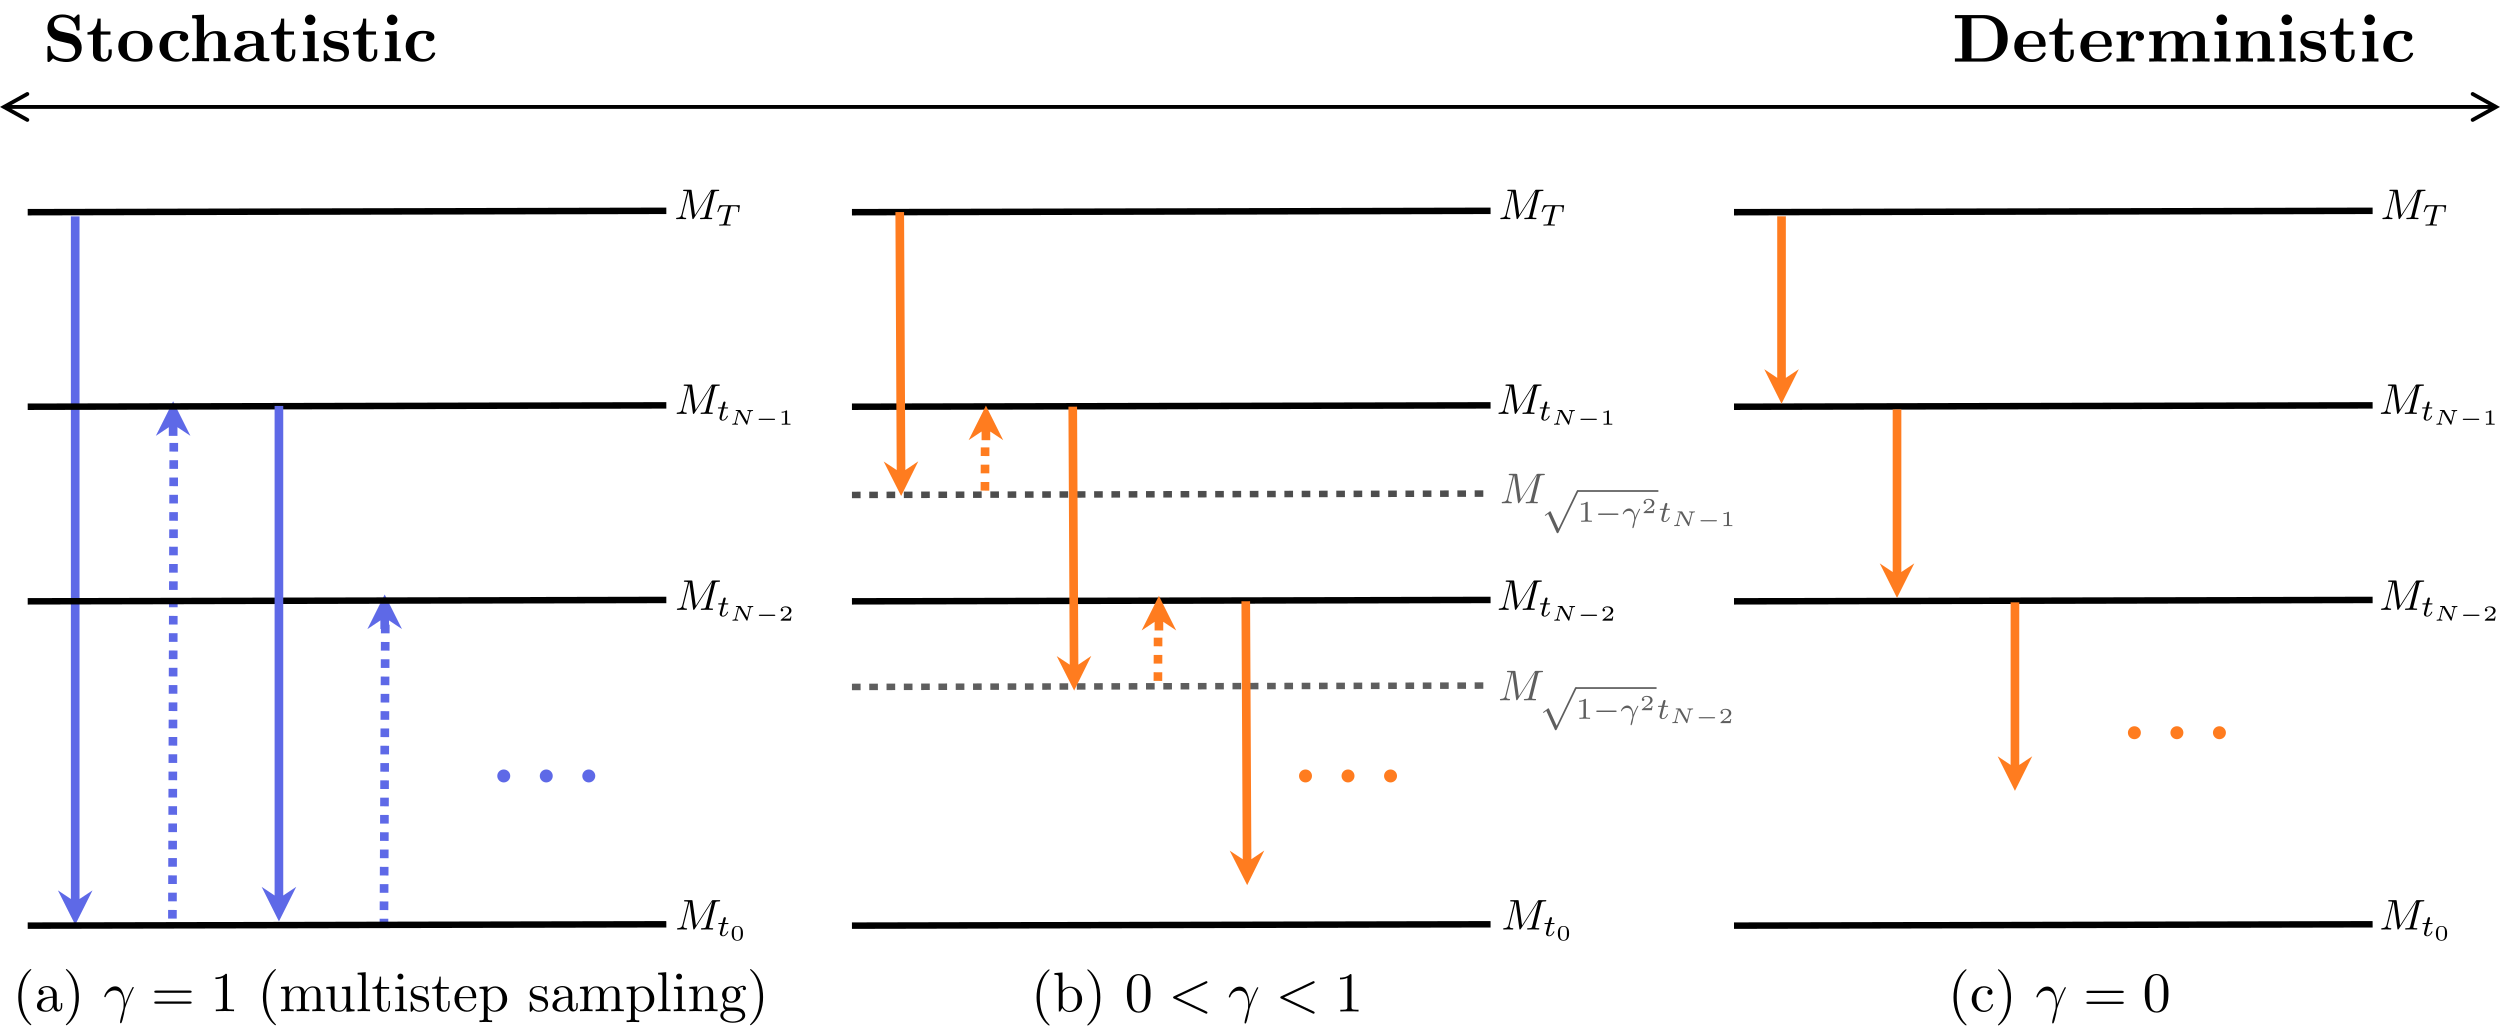 <svg width="1286" height="528" xmlns="http://www.w3.org/2000/svg" xmlns:xlink="http://www.w3.org/1999/xlink" overflow="hidden"><rect width="100%" height="100%" fill="#333333" stroke="none"/><defs><clipPath id="clip0"><rect x="0" y="0" width="1286" height="528"/></clipPath></defs><g clip-path="url(#clip0)"><rect x="0" y="0" width="1286" height="528.137" fill="#FFFFFF"/><path d="M-4.74 157.773 323.768 157.064" stroke="#000000" stroke-width="3.337" stroke-linejoin="round" fill="#D8D8D8" transform="matrix(1 0 0 1 442.981 -48.618)"/><path d="M-4.74 257.845 323.768 257.135" stroke="#000000" stroke-width="3.337" stroke-linejoin="round" transform="matrix(1 0 0 1 442.981 -48.618)"/><path d="M-4.74 357.941 323.768 357.231" stroke="#000000" stroke-width="3.337" stroke-linejoin="round" transform="matrix(1 0 0 1 442.981 -48.618)"/><path d="M-4.74 524.767 323.768 524.058" stroke="#000000" stroke-width="3.337" stroke-linejoin="round" fill="#D8D8D8" transform="matrix(1 0 0 1 442.981 -48.618)"/><path d="M-4.74 303.222 323.768 302.512" stroke="#4D4D4D" stroke-width="3.337" stroke-linejoin="round" stroke-dasharray="4.449 4.449" fill="#5E5E5E" transform="matrix(1 0 0 1 442.981 -48.618)"/><path d="M-4.74 401.983 323.768 401.273" stroke="#5E5E5E" stroke-width="3.337" stroke-linejoin="round" stroke-dasharray="4.449 4.449" fill="#5E5E5E" transform="matrix(1 0 0 1 442.981 -48.618)"/><path d="M20.521-13.429C20.72-14.227 20.764-14.449 22.426-14.449 22.936-14.449 23.136-14.449 23.136-14.892 23.136-15.136 22.914-15.136 22.537-15.136L19.612-15.136C19.036-15.136 19.014-15.136 18.748-14.714L10.659-2.083 8.931-14.626C8.864-15.136 8.82-15.136 8.244-15.136L5.208-15.136C4.787-15.136 4.543-15.136 4.543-14.714 4.543-14.449 4.742-14.449 5.186-14.449 5.474-14.449 5.873-14.426 6.138-14.404 6.493-14.36 6.626-14.293 6.626-14.05 6.626-13.961 6.604-13.895 6.537-13.629L3.723-2.349C3.501-1.463 3.125-0.753 1.33-0.687 1.219-0.687 0.931-0.665 0.931-0.266 0.931-0.066 1.064 0 1.241 0 1.95 0 2.726-0.066 3.457-0.066 4.21-0.066 5.008 0 5.74 0 5.85 0 6.138 0 6.138-0.443 6.138-0.687 5.895-0.687 5.74-0.687 4.476-0.709 4.233-1.152 4.233-1.662 4.233-1.817 4.255-1.928 4.321-2.172L7.335-14.249 7.357-14.249 9.263-0.51C9.307-0.244 9.33 0 9.595 0 9.839 0 9.972-0.244 10.083-0.399L19.036-14.426 19.058-14.426 15.889-1.729C15.667-0.864 15.623-0.687 13.872-0.687 13.496-0.687 13.252-0.687 13.252-0.266 13.252 0 13.518 0 13.584 0 14.205 0 15.712-0.066 16.332-0.066 17.241-0.066 18.194 0 19.102 0 19.235 0 19.523 0 19.523-0.443 19.523-0.687 19.324-0.687 18.903-0.687 18.083-0.687 17.462-0.687 17.462-1.086 17.462-1.175 17.462-1.219 17.573-1.618L20.521-13.429Z" transform="matrix(1 0 0 1 770.832 112.725)"/><path d="M7.539-9.385C7.648-9.835 7.679-9.881 8.02-9.912 8.097-9.928 8.64-9.928 8.951-9.928 9.897-9.928 10.3-9.928 10.688-9.804 11.386-9.587 11.417-9.137 11.417-8.578 11.417-8.33 11.417-8.128 11.309-7.322L11.277-7.151C11.277-6.996 11.386-6.918 11.541-6.918 11.774-6.918 11.805-7.058 11.836-7.306L12.255-10.269C12.255-10.486 12.069-10.486 11.789-10.486L2.249-10.486C1.861-10.486 1.83-10.486 1.722-10.161L0.745-7.415C0.729-7.353 0.667-7.213 0.667-7.136 0.667-7.074 0.698-6.918 0.931-6.918 1.132-6.918 1.163-6.996 1.256-7.291 2.156-9.773 2.668-9.928 5.026-9.928L5.678-9.928C6.143-9.928 6.158-9.912 6.158-9.773 6.158-9.757 6.158-9.68 6.096-9.447L4.049-1.288C3.909-0.714 3.863-0.558 2.234-0.558 1.675-0.558 1.536-0.558 1.536-0.217 1.536-0.171 1.567 0 1.799 0 2.234 0 2.699-0.047 3.133-0.047 3.568-0.047 4.033-0.062 4.468-0.062 4.902-0.062 5.429-0.062 5.864-0.047 6.282-0.031 6.748 0 7.167 0 7.291 0 7.523 0 7.523-0.341 7.523-0.558 7.368-0.558 6.887-0.558 6.593-0.558 6.282-0.574 5.988-0.589 5.46-0.636 5.429-0.698 5.429-0.884 5.429-0.993 5.429-1.024 5.491-1.241L7.539-9.385Z" transform="matrix(1 0 0 1 792.336 116.049)"/><path d="M-4.74 157.773 323.768 157.064" stroke="#000000" stroke-width="3.337" stroke-linejoin="round" fill="#D8D8D8" transform="matrix(1 0 0 1 896.711 -48.618)"/><path d="M-4.74 257.845 323.768 257.135" stroke="#000000" stroke-width="3.337" stroke-linejoin="round" fill="#D8D8D8" transform="matrix(1 0 0 1 896.711 -48.618)"/><path d="M-4.74 357.941 323.768 357.231" stroke="#000000" stroke-width="3.337" stroke-linejoin="round" fill="#D8D8D8" transform="matrix(1 0 0 1 896.711 -48.618)"/><path d="M-4.74 524.767 323.768 524.058" stroke="#000000" stroke-width="3.337" stroke-linejoin="round" fill="#D8D8D8" transform="matrix(1 0 0 1 896.711 -48.618)"/><path d="M20.521-13.429C20.72-14.227 20.764-14.449 22.426-14.449 22.936-14.449 23.136-14.449 23.136-14.892 23.136-15.136 22.914-15.136 22.537-15.136L19.612-15.136C19.036-15.136 19.014-15.136 18.748-14.714L10.659-2.083 8.931-14.626C8.864-15.136 8.82-15.136 8.244-15.136L5.208-15.136C4.787-15.136 4.543-15.136 4.543-14.714 4.543-14.449 4.742-14.449 5.186-14.449 5.474-14.449 5.873-14.426 6.138-14.404 6.493-14.36 6.626-14.293 6.626-14.05 6.626-13.961 6.604-13.895 6.537-13.629L3.723-2.349C3.501-1.463 3.125-0.753 1.33-0.687 1.219-0.687 0.931-0.665 0.931-0.266 0.931-0.066 1.064 0 1.241 0 1.95 0 2.726-0.066 3.457-0.066 4.21-0.066 5.008 0 5.74 0 5.85 0 6.138 0 6.138-0.443 6.138-0.687 5.895-0.687 5.74-0.687 4.476-0.709 4.233-1.152 4.233-1.662 4.233-1.817 4.255-1.928 4.321-2.172L7.335-14.249 7.357-14.249 9.263-0.51C9.307-0.244 9.33 0 9.595 0 9.839 0 9.972-0.244 10.083-0.399L19.036-14.426 19.058-14.426 15.889-1.729C15.667-0.864 15.623-0.687 13.872-0.687 13.496-0.687 13.252-0.687 13.252-0.266 13.252 0 13.518 0 13.584 0 14.205 0 15.712-0.066 16.332-0.066 17.241-0.066 18.194 0 19.102 0 19.235 0 19.523 0 19.523-0.443 19.523-0.687 19.324-0.687 18.903-0.687 18.083-0.687 17.462-0.687 17.462-1.086 17.462-1.175 17.462-1.219 17.573-1.618L20.521-13.429Z" transform="matrix(1 0 0 1 1224.56 112.725)"/><path d="M7.539-9.385C7.648-9.835 7.679-9.881 8.02-9.912 8.097-9.928 8.64-9.928 8.951-9.928 9.897-9.928 10.3-9.928 10.688-9.804 11.386-9.587 11.417-9.137 11.417-8.578 11.417-8.33 11.417-8.128 11.309-7.322L11.277-7.151C11.277-6.996 11.386-6.918 11.541-6.918 11.774-6.918 11.805-7.058 11.836-7.306L12.255-10.269C12.255-10.486 12.069-10.486 11.789-10.486L2.249-10.486C1.861-10.486 1.83-10.486 1.722-10.161L0.745-7.415C0.729-7.353 0.667-7.213 0.667-7.136 0.667-7.074 0.698-6.918 0.931-6.918 1.132-6.918 1.163-6.996 1.256-7.291 2.156-9.773 2.668-9.928 5.026-9.928L5.678-9.928C6.143-9.928 6.158-9.912 6.158-9.773 6.158-9.757 6.158-9.68 6.096-9.447L4.049-1.288C3.909-0.714 3.863-0.558 2.234-0.558 1.675-0.558 1.536-0.558 1.536-0.217 1.536-0.171 1.567 0 1.799 0 2.234 0 2.699-0.047 3.133-0.047 3.568-0.047 4.033-0.062 4.468-0.062 4.902-0.062 5.429-0.062 5.864-0.047 6.282-0.031 6.748 0 7.167 0 7.291 0 7.523 0 7.523-0.341 7.523-0.558 7.368-0.558 6.887-0.558 6.593-0.558 6.282-0.574 5.988-0.589 5.46-0.636 5.429-0.698 5.429-0.884 5.429-0.993 5.429-1.024 5.491-1.241L7.539-9.385Z" transform="matrix(1 0 0 1 1246.07 116.049)"/><path d="M707.053 154.746 1058.18 154.746 1053.75 148.073 1071.48 156.97 1053.75 165.868 1058.18 159.195 707.053 159.195 707.053 154.746Z" fill="#5E69E7" transform="matrix(1.80047e-05 1 -1 1.8e-05 195.641 -595.742)"/><path d="M9.571 6.94C9.571 6.853 9.571 6.795 9.08 6.304 5.465 2.66 4.54-2.805 4.54-7.229 4.54-12.261 5.639-17.292 9.196-20.907 9.571-21.254 9.571-21.312 9.571-21.398 9.571-21.601 9.456-21.688 9.282-21.688 8.993-21.688 6.391-19.721 4.685-16.049 3.21-12.868 2.863-9.658 2.863-7.229 2.863-4.974 3.181-1.475 4.771 1.793 6.506 5.35 8.993 7.229 9.282 7.229 9.456 7.229 9.571 7.142 9.571 6.94Z" transform="matrix(1 0 0 1 6.524 520.159)"/><path d="M9.629-2.198C9.745-1.041 10.526 0.174 11.885 0.174 12.492 0.174 14.256-0.231 14.256-2.574L14.256-4.193 13.533-4.193 13.533-2.574C13.533-0.896 12.81-0.723 12.492-0.723 11.538-0.723 11.422-2.024 11.422-2.169L11.422-7.952C11.422-9.167 11.422-10.294 10.381-11.364 9.253-12.492 7.808-12.955 6.42-12.955 4.048-12.955 2.053-11.596 2.053-9.687 2.053-8.82 2.631-8.328 3.383-8.328 4.193-8.328 4.713-8.906 4.713-9.658 4.713-10.005 4.569-10.959 3.239-10.988 4.019-12.001 5.436-12.319 6.362-12.319 7.779-12.319 9.427-11.191 9.427-8.617L9.427-7.547C7.952-7.461 5.928-7.374 4.106-6.506 1.937-5.523 1.214-4.019 1.214-2.747 1.214-0.405 4.019 0.318 5.841 0.318 7.75 0.318 9.08-0.839 9.629-2.198ZM9.427-6.94 9.427-4.048C9.427-1.301 7.345-0.318 6.044-0.318 4.627-0.318 3.441-1.33 3.441-2.776 3.441-4.366 4.656-6.767 9.427-6.94Z" transform="matrix(1 0 0 1 17.772 520.159)"/><path d="M8.357-7.229C8.357-9.485 8.039-12.984 6.448-16.251 4.713-19.808 2.227-21.688 1.937-21.688 1.764-21.688 1.648-21.572 1.648-21.398 1.648-21.312 1.648-21.254 2.198-20.733 5.032-17.87 6.68-13.273 6.68-7.229 6.68-2.284 5.61 2.805 2.024 6.448 1.648 6.795 1.648 6.853 1.648 6.94 1.648 7.114 1.764 7.229 1.937 7.229 2.227 7.229 4.829 5.263 6.535 1.59 8.01-1.59 8.357-4.8 8.357-7.229Z" transform="matrix(1 0 0 1 32.234 520.159)"/><path d="M1.186-7.345C2.313-10.67 5.465-10.699 5.783-10.699 10.15-10.699 10.468-5.639 10.468-3.354 10.468-1.59 10.323-1.099 10.121-0.521 9.485 1.59 8.617 4.945 8.617 5.697 8.617 6.015 8.762 6.217 8.993 6.217 9.369 6.217 9.6 5.581 9.918 4.482 10.584 2.053 10.873 0.405 10.988-0.492 11.046-0.868 11.104-1.243 11.22-1.619 12.145-4.482 13.996-8.791 15.152-11.075 15.355-11.422 15.702-12.058 15.702-12.174 15.702-12.463 15.413-12.463 15.355-12.463 15.268-12.463 15.095-12.463 15.008-12.261 13.504-9.514 12.347-6.622 11.191-3.701 11.162-4.598 11.133-6.795 10.005-9.6 9.311-11.364 8.155-12.781 6.159-12.781 2.545-12.781 0.521-8.386 0.521-7.489 0.521-7.2 0.781-7.2 1.07-7.2L1.186-7.345Z" transform="matrix(1 0 0 1 53.124 520.159)"/><path d="M19.866-9.456C20.299-9.456 20.849-9.456 20.849-10.034 20.849-10.612 20.299-10.612 19.895-10.612L2.574-10.612C2.169-10.612 1.619-10.612 1.619-10.034 1.619-9.456 2.169-9.456 2.603-9.456L19.866-9.456ZM19.895-3.846C20.299-3.846 20.849-3.846 20.849-4.424 20.849-5.003 20.299-5.003 19.866-5.003L2.603-5.003C2.169-5.003 1.619-5.003 1.619-4.424 1.619-3.846 2.169-3.846 2.574-3.846L19.895-3.846Z" transform="matrix(1 0 0 1 77.74 520.159)"/><path d="M8.502-18.507C8.502-19.201 8.502-19.259 7.836-19.259 6.044-17.408 3.499-17.408 2.574-17.408L2.574-16.512C3.152-16.512 4.858-16.512 6.362-17.263L6.362-2.284C6.362-1.243 6.275-0.896 3.672-0.896L2.747-0.896 2.747 0C3.759-0.087 6.275-0.087 7.432-0.087 8.588-0.087 11.104-0.087 12.116 0L12.116-0.896 11.191-0.896C8.588-0.896 8.502-1.214 8.502-2.284L8.502-18.507Z" transform="matrix(1 0 0 1 108.271 520.159)"/><path d="M9.571 6.94C9.571 6.853 9.571 6.795 9.08 6.304 5.465 2.66 4.54-2.805 4.54-7.229 4.54-12.261 5.639-17.292 9.196-20.907 9.571-21.254 9.571-21.312 9.571-21.398 9.571-21.601 9.456-21.688 9.282-21.688 8.993-21.688 6.391-19.721 4.685-16.049 3.21-12.868 2.863-9.658 2.863-7.229 2.863-4.974 3.181-1.475 4.771 1.793 6.506 5.35 8.993 7.229 9.282 7.229 9.456 7.229 9.571 7.142 9.571 6.94Z" transform="matrix(1 0 0 1 132.374 520.159)"/><path d="M3.181-9.947 3.181-2.198C3.181-0.896 2.863-0.896 0.925-0.896L0.925 0C1.937-0.029 3.412-0.087 4.193-0.087 4.945-0.087 6.448-0.029 7.432 0L7.432-0.896C5.494-0.896 5.176-0.896 5.176-2.198L5.176-7.518C5.176-10.526 7.229-12.145 9.08-12.145 10.902-12.145 11.22-10.584 11.22-8.935L11.22-2.198C11.22-0.896 10.902-0.896 8.964-0.896L8.964 0C9.976-0.029 11.451-0.087 12.232-0.087 12.984-0.087 14.487-0.029 15.47 0L15.47-0.896C13.533-0.896 13.215-0.896 13.215-2.198L13.215-7.518C13.215-10.526 15.268-12.145 17.119-12.145 18.941-12.145 19.259-10.584 19.259-8.935L19.259-2.198C19.259-0.896 18.941-0.896 17.003-0.896L17.003 0C18.015-0.029 19.49-0.087 20.271-0.087 21.023-0.087 22.526-0.029 23.509 0L23.509-0.896C22.006-0.896 21.283-0.896 21.254-1.764L21.254-7.287C21.254-9.774 21.254-10.67 20.357-11.711 19.953-12.203 18.998-12.781 17.321-12.781 14.892-12.781 13.62-11.046 13.128-9.947 12.723-12.463 10.584-12.781 9.282-12.781 7.171-12.781 5.812-11.538 5.003-9.745L5.003-12.781 0.925-12.463 0.925-11.567C2.95-11.567 3.181-11.364 3.181-9.947Z" transform="matrix(1 0 0 1 143.624 520.159)"/><path d="M11.306-2.284 11.306 0.318 15.47 0 15.47-0.896C13.446-0.896 13.215-1.099 13.215-2.516L13.215-12.781 8.964-12.463 8.964-11.567C10.988-11.567 11.22-11.364 11.22-9.947L11.22-4.8C11.22-2.284 9.832-0.318 7.721-0.318 5.292-0.318 5.176-1.677 5.176-3.181L5.176-12.781 0.925-12.463 0.925-11.567C3.181-11.567 3.181-11.48 3.181-8.906L3.181-4.569C3.181-2.313 3.181 0.318 7.576 0.318 9.196 0.318 10.468-0.492 11.306-2.284Z" transform="matrix(1 0 0 1 166.923 520.159)"/><path d="M5.118-20.068 0.954-19.75 0.954-18.854C2.978-18.854 3.21-18.651 3.21-17.234L3.21-2.198C3.21-0.896 2.892-0.896 0.954-0.896L0.954 0C1.909-0.029 3.441-0.087 4.164-0.087 4.887-0.087 6.304-0.029 7.374 0L7.374-0.896C5.436-0.896 5.118-0.896 5.118-2.198L5.118-20.068Z" transform="matrix(1 0 0 1 182.992 520.159)"/><path d="M5.003-11.567 9.138-11.567 9.138-12.463 5.003-12.463 5.003-17.784 4.28-17.784C4.251-15.413 3.383-12.319 0.549-12.203L0.549-11.567 3.007-11.567 3.007-3.586C3.007-0.029 5.697 0.318 6.738 0.318 8.791 0.318 9.6-1.735 9.6-3.586L9.6-5.234 8.877-5.234 8.877-3.643C8.877-1.504 8.01-0.405 6.94-0.405 5.003-0.405 5.003-3.036 5.003-3.528L5.003-11.567Z" transform="matrix(1 0 0 1 191.026 520.159)"/><path d="M5.118-12.781 1.07-12.463 1.07-11.567C2.95-11.567 3.21-11.393 3.21-9.976L3.21-2.198C3.21-0.896 2.892-0.896 0.954-0.896L0.954 0C1.88-0.029 3.441-0.087 4.135-0.087 5.147-0.087 6.159-0.029 7.142 0L7.142-0.896C5.234-0.896 5.118-1.041 5.118-2.169L5.118-12.781ZM5.234-17.813C5.234-18.738 4.511-19.345 3.701-19.345 2.805-19.345 2.169-18.564 2.169-17.813 2.169-17.032 2.805-16.28 3.701-16.28 4.511-16.28 5.234-16.887 5.234-17.813Z" transform="matrix(1 0 0 1 202.276 520.159)"/><path d="M6.015-5.61C6.651-5.494 9.022-5.032 9.022-2.95 9.022-1.475 8.01-0.318 5.754-0.318 3.325-0.318 2.284-1.966 1.735-4.424 1.648-4.8 1.619-4.916 1.33-4.916 0.954-4.916 0.954-4.713 0.954-4.193L0.954-0.376C0.954 0.116 0.954 0.318 1.272 0.318 1.417 0.318 1.446 0.289 1.995-0.26 2.053-0.318 2.053-0.376 2.574-0.925 3.846 0.289 5.147 0.318 5.754 0.318 9.08 0.318 10.41-1.619 10.41-3.701 10.41-5.234 9.543-6.101 9.196-6.448 8.241-7.374 7.114-7.605 5.899-7.836 4.28-8.155 2.342-8.53 2.342-10.208 2.342-11.22 3.094-12.405 5.581-12.405 8.762-12.405 8.906-9.803 8.964-8.906 8.993-8.646 9.253-8.646 9.311-8.646 9.687-8.646 9.687-8.791 9.687-9.34L9.687-12.261C9.687-12.752 9.687-12.955 9.369-12.955 9.224-12.955 9.167-12.955 8.791-12.608 8.704-12.492 8.415-12.232 8.299-12.145 7.2-12.955 6.015-12.955 5.581-12.955 2.053-12.955 0.954-11.017 0.954-9.398 0.954-8.386 1.417-7.576 2.198-6.94 3.123-6.188 3.933-6.015 6.015-5.61Z" transform="matrix(1 0 0 1 210.309 520.159)"/><path d="M5.003-11.567 9.138-11.567 9.138-12.463 5.003-12.463 5.003-17.784 4.28-17.784C4.251-15.413 3.383-12.319 0.549-12.203L0.549-11.567 3.007-11.567 3.007-3.586C3.007-0.029 5.697 0.318 6.738 0.318 8.791 0.318 9.6-1.735 9.6-3.586L9.6-5.234 8.877-5.234 8.877-3.643C8.877-1.504 8.01-0.405 6.94-0.405 5.003-0.405 5.003-3.036 5.003-3.528L5.003-11.567Z" transform="matrix(1 0 0 1 221.719 520.159)"/><path d="M3.239-7.287C3.412-11.596 5.841-12.319 6.824-12.319 9.803-12.319 10.092-8.415 10.092-7.287L3.239-7.287ZM3.21-6.68 11.277-6.68C11.914-6.68 12.001-6.68 12.001-7.287 12.001-10.15 10.439-12.955 6.824-12.955 3.47-12.955 0.81-9.976 0.81-6.362 0.81-2.487 3.846 0.318 7.171 0.318 10.699 0.318 12.001-2.892 12.001-3.441 12.001-3.73 11.769-3.788 11.624-3.788 11.364-3.788 11.306-3.615 11.249-3.383 10.236-0.405 7.634-0.405 7.345-0.405 5.899-0.405 4.742-1.272 4.077-2.342 3.21-3.73 3.21-5.639 3.21-6.68Z" transform="matrix(1 0 0 1 232.966 520.159)"/><path d="M4.974-10.873 4.974-12.781 0.81-12.463 0.81-11.567C2.863-11.567 3.065-11.393 3.065-10.121L3.065 3.412C3.065 4.713 2.747 4.713 0.81 4.713L0.81 5.61C1.793 5.581 3.296 5.523 4.048 5.523 4.829 5.523 6.304 5.581 7.316 5.61L7.316 4.713C5.379 4.713 5.06 4.713 5.06 3.412L5.06-1.446 5.06-1.706C5.205-1.243 6.42 0.318 8.617 0.318 12.058 0.318 15.066-2.516 15.066-6.246 15.066-9.918 12.261-12.781 9.022-12.781 6.767-12.781 5.552-11.509 4.974-10.873ZM5.06-3.296 5.06-9.745C5.899-11.22 7.316-12.058 8.791-12.058 10.902-12.058 12.665-9.514 12.665-6.246 12.665-2.747 10.641-0.318 8.502-0.318 7.345-0.318 6.246-0.896 5.465-2.082 5.06-2.689 5.06-2.718 5.06-3.296Z" transform="matrix(1 0 0 1 245.822 520.159)"/><path d="M6.015-5.61C6.651-5.494 9.022-5.032 9.022-2.95 9.022-1.475 8.01-0.318 5.754-0.318 3.325-0.318 2.284-1.966 1.735-4.424 1.648-4.8 1.619-4.916 1.33-4.916 0.954-4.916 0.954-4.713 0.954-4.193L0.954-0.376C0.954 0.116 0.954 0.318 1.272 0.318 1.417 0.318 1.446 0.289 1.995-0.26 2.053-0.318 2.053-0.376 2.574-0.925 3.846 0.289 5.147 0.318 5.754 0.318 9.08 0.318 10.41-1.619 10.41-3.701 10.41-5.234 9.543-6.101 9.196-6.448 8.241-7.374 7.114-7.605 5.899-7.836 4.28-8.155 2.342-8.53 2.342-10.208 2.342-11.22 3.094-12.405 5.581-12.405 8.762-12.405 8.906-9.803 8.964-8.906 8.993-8.646 9.253-8.646 9.311-8.646 9.687-8.646 9.687-8.791 9.687-9.34L9.687-12.261C9.687-12.752 9.687-12.955 9.369-12.955 9.224-12.955 9.167-12.955 8.791-12.608 8.704-12.492 8.415-12.232 8.299-12.145 7.2-12.955 6.015-12.955 5.581-12.955 2.053-12.955 0.954-11.017 0.954-9.398 0.954-8.386 1.417-7.576 2.198-6.94 3.123-6.188 3.933-6.015 6.015-5.61Z" transform="matrix(1 0 0 1 271.533 520.159)"/><path d="M9.629-2.198C9.745-1.041 10.526 0.174 11.885 0.174 12.492 0.174 14.256-0.231 14.256-2.574L14.256-4.193 13.533-4.193 13.533-2.574C13.533-0.896 12.81-0.723 12.492-0.723 11.538-0.723 11.422-2.024 11.422-2.169L11.422-7.952C11.422-9.167 11.422-10.294 10.381-11.364 9.253-12.492 7.808-12.955 6.42-12.955 4.048-12.955 2.053-11.596 2.053-9.687 2.053-8.82 2.631-8.328 3.383-8.328 4.193-8.328 4.713-8.906 4.713-9.658 4.713-10.005 4.569-10.959 3.239-10.988 4.019-12.001 5.436-12.319 6.362-12.319 7.779-12.319 9.427-11.191 9.427-8.617L9.427-7.547C7.952-7.461 5.928-7.374 4.106-6.506 1.937-5.523 1.214-4.019 1.214-2.747 1.214-0.405 4.019 0.318 5.841 0.318 7.75 0.318 9.08-0.839 9.629-2.198ZM9.427-6.94 9.427-4.048C9.427-1.301 7.345-0.318 6.044-0.318 4.627-0.318 3.441-1.33 3.441-2.776 3.441-4.366 4.656-6.767 9.427-6.94Z" transform="matrix(1 0 0 1 282.943 520.159)"/><path d="M3.181-9.947 3.181-2.198C3.181-0.896 2.863-0.896 0.925-0.896L0.925 0C1.937-0.029 3.412-0.087 4.193-0.087 4.945-0.087 6.448-0.029 7.432 0L7.432-0.896C5.494-0.896 5.176-0.896 5.176-2.198L5.176-7.518C5.176-10.526 7.229-12.145 9.08-12.145 10.902-12.145 11.22-10.584 11.22-8.935L11.22-2.198C11.22-0.896 10.902-0.896 8.964-0.896L8.964 0C9.976-0.029 11.451-0.087 12.232-0.087 12.984-0.087 14.487-0.029 15.47 0L15.47-0.896C13.533-0.896 13.215-0.896 13.215-2.198L13.215-7.518C13.215-10.526 15.268-12.145 17.119-12.145 18.941-12.145 19.259-10.584 19.259-8.935L19.259-2.198C19.259-0.896 18.941-0.896 17.003-0.896L17.003 0C18.015-0.029 19.49-0.087 20.271-0.087 21.023-0.087 22.526-0.029 23.509 0L23.509-0.896C22.006-0.896 21.283-0.896 21.254-1.764L21.254-7.287C21.254-9.774 21.254-10.67 20.357-11.711 19.953-12.203 18.998-12.781 17.321-12.781 14.892-12.781 13.62-11.046 13.128-9.947 12.723-12.463 10.584-12.781 9.282-12.781 7.171-12.781 5.812-11.538 5.003-9.745L5.003-12.781 0.925-12.463 0.925-11.567C2.95-11.567 3.181-11.364 3.181-9.947Z" transform="matrix(1 0 0 1 297.404 520.159)"/><path d="M4.974-10.873 4.974-12.781 0.81-12.463 0.81-11.567C2.863-11.567 3.065-11.393 3.065-10.121L3.065 3.412C3.065 4.713 2.747 4.713 0.81 4.713L0.81 5.61C1.793 5.581 3.296 5.523 4.048 5.523 4.829 5.523 6.304 5.581 7.316 5.61L7.316 4.713C5.379 4.713 5.06 4.713 5.06 3.412L5.06-1.446 5.06-1.706C5.205-1.243 6.42 0.318 8.617 0.318 12.058 0.318 15.066-2.516 15.066-6.246 15.066-9.918 12.261-12.781 9.022-12.781 6.767-12.781 5.552-11.509 4.974-10.873ZM5.06-3.296 5.06-9.745C5.899-11.22 7.316-12.058 8.791-12.058 10.902-12.058 12.665-9.514 12.665-6.246 12.665-2.747 10.641-0.318 8.502-0.318 7.345-0.318 6.246-0.896 5.465-2.082 5.06-2.689 5.06-2.718 5.06-3.296Z" transform="matrix(1 0 0 1 321.507 520.159)"/><path d="M5.118-20.068 0.954-19.75 0.954-18.854C2.978-18.854 3.21-18.651 3.21-17.234L3.21-2.198C3.21-0.896 2.892-0.896 0.954-0.896L0.954 0C1.909-0.029 3.441-0.087 4.164-0.087 4.887-0.087 6.304-0.029 7.374 0L7.374-0.896C5.436-0.896 5.118-0.896 5.118-2.198L5.118-20.068Z" transform="matrix(1 0 0 1 337.577 520.159)"/><path d="M5.118-12.781 1.07-12.463 1.07-11.567C2.95-11.567 3.21-11.393 3.21-9.976L3.21-2.198C3.21-0.896 2.892-0.896 0.954-0.896L0.954 0C1.88-0.029 3.441-0.087 4.135-0.087 5.147-0.087 6.159-0.029 7.142 0L7.142-0.896C5.234-0.896 5.118-1.041 5.118-2.169L5.118-12.781ZM5.234-17.813C5.234-18.738 4.511-19.345 3.701-19.345 2.805-19.345 2.169-18.564 2.169-17.813 2.169-17.032 2.805-16.28 3.701-16.28 4.511-16.28 5.234-16.887 5.234-17.813Z" transform="matrix(1 0 0 1 345.61 520.159)"/><path d="M3.181-9.947 3.181-2.198C3.181-0.896 2.863-0.896 0.925-0.896L0.925 0C1.937-0.029 3.412-0.087 4.193-0.087 4.945-0.087 6.448-0.029 7.432 0L7.432-0.896C5.494-0.896 5.176-0.896 5.176-2.198L5.176-7.518C5.176-10.526 7.229-12.145 9.08-12.145 10.902-12.145 11.22-10.584 11.22-8.935L11.22-2.198C11.22-0.896 10.902-0.896 8.964-0.896L8.964 0C9.976-0.029 11.451-0.087 12.232-0.087 12.984-0.087 14.487-0.029 15.47 0L15.47-0.896C13.967-0.896 13.244-0.896 13.215-1.764L13.215-7.287C13.215-9.774 13.215-10.67 12.319-11.711 11.914-12.203 10.959-12.781 9.282-12.781 7.171-12.781 5.812-11.538 5.003-9.745L5.003-12.781 0.925-12.463 0.925-11.567C2.95-11.567 3.181-11.364 3.181-9.947Z" transform="matrix(1 0 0 1 353.646 520.159)"/><path d="M6.42-4.974C3.904-4.974 3.904-7.865 3.904-8.53 3.904-9.311 3.933-10.236 4.366-10.959 4.598-11.306 5.263-12.116 6.42-12.116 8.935-12.116 8.935-9.224 8.935-8.559 8.935-7.779 8.906-6.853 8.473-6.13 8.241-5.783 7.576-4.974 6.42-4.974ZM3.065-3.846C3.065-3.962 3.065-4.627 3.557-5.205 4.685-4.395 5.87-4.309 6.42-4.309 9.109-4.309 11.104-6.304 11.104-8.53 11.104-9.6 10.641-10.67 9.918-11.335 10.959-12.319 12.001-12.463 12.521-12.463 12.579-12.463 12.723-12.463 12.81-12.434 12.492-12.319 12.347-12.001 12.347-11.653 12.347-11.162 12.723-10.815 13.186-10.815 13.475-10.815 14.025-11.017 14.025-11.682 14.025-12.174 13.678-13.099 12.55-13.099 11.972-13.099 10.699-12.926 9.485-11.74 8.27-12.694 7.056-12.781 6.42-12.781 3.73-12.781 1.735-10.786 1.735-8.559 1.735-7.287 2.371-6.188 3.094-5.581 2.718-5.147 2.198-4.193 2.198-3.181 2.198-2.284 2.574-1.186 3.47-0.607 1.735-0.116 0.81 1.128 0.81 2.284 0.81 4.366 3.672 5.957 7.2 5.957 10.612 5.957 13.62 4.482 13.62 2.227 13.62 1.214 13.215-0.26 11.74-1.07 10.208-1.88 8.53-1.88 6.767-1.88 6.044-1.88 4.8-1.88 4.598-1.909 3.672-2.024 3.065-2.921 3.065-3.846ZM7.229 5.292C4.309 5.292 2.313 3.817 2.313 2.284 2.313 0.954 3.412-0.116 4.685-0.202L6.391-0.202C8.877-0.202 12.116-0.202 12.116 2.284 12.116 3.846 10.063 5.292 7.229 5.292Z" transform="matrix(1 0 0 1 369.716 520.159)"/><path d="M8.357-7.229C8.357-9.485 8.039-12.984 6.448-16.251 4.713-19.808 2.227-21.688 1.937-21.688 1.764-21.688 1.648-21.572 1.648-21.398 1.648-21.312 1.648-21.254 2.198-20.733 5.032-17.87 6.68-13.273 6.68-7.229 6.68-2.284 5.61 2.805 2.024 6.448 1.648 6.795 1.648 6.853 1.648 6.94 1.648 7.114 1.764 7.229 1.937 7.229 2.227 7.229 4.829 5.263 6.535 1.59 8.01-1.59 8.357-4.8 8.357-7.229Z" transform="matrix(1 0 0 1 384.177 520.159)"/><path d="M-795.901 276.458-796.608 521.137" stroke="#5E69E7" stroke-width="4.449" stroke-linejoin="round" stroke-dasharray="4.449 4.449" fill="#5E69E7" transform="matrix(1 0 0 1 885.295 -48.618)"/><path d="M58.24 229.191 62.689 229.191 58.24 222.518 76.035 231.415 58.24 240.313 62.689 233.64 58.24 233.64 58.24 229.191Z" fill="#5E69E7" transform="matrix(1.00026e-05 -1 1 1e-05 -142.356 282.446)"/><path d="M10.138-10.737C10.138-12.576 8.641-14.073 6.801-14.073 4.962-14.073 3.465-12.576 3.465-10.737 3.465-8.897 4.962-7.4 6.801-7.4 8.641-7.4 10.138-8.897 10.138-10.737Z" fill="#5E69E7" transform="matrix(1 0 0 1 252.331 409.89)"/><path d="M10.138-10.737C10.138-12.576 8.641-14.073 6.801-14.073 4.962-14.073 3.465-12.576 3.465-10.737 3.465-8.897 4.962-7.4 6.801-7.4 8.641-7.4 10.138-8.897 10.138-10.737Z" fill="#5E69E7" transform="matrix(1 0 0 1 274.2 409.89)"/><path d="M10.138-10.737C10.138-12.576 8.641-14.073 6.801-14.073 4.962-14.073 3.465-12.576 3.465-10.737 3.465-8.897 4.962-7.4 6.801-7.4 8.641-7.4 10.138-8.897 10.138-10.737Z" fill="#5E69E7" transform="matrix(1 0 0 1 296.069 409.89)"/><path d="M58.24 229.191 62.689 229.191 58.24 222.518 76.035 231.415 58.24 240.313 62.689 233.64 58.24 233.64 58.24 229.191Z" fill="#5E69E7" transform="matrix(1.00026e-05 -1 1 1e-05 -33.528 381.832)"/><path d="M-680.423 369.952-681.131 525.657" stroke="#5E69E7" stroke-width="4.449" stroke-linejoin="round" stroke-dasharray="4.449 4.449" fill="#5E69E7" transform="matrix(1 0 0 1 878.62 -48.618)"/><path d="M58.24 229.191 62.689 229.191 58.24 222.518 76.035 231.415 58.24 240.313 62.689 233.64 58.24 233.64 58.24 229.191Z" fill="#FF7C1F" transform="matrix(1.00026e-05 -1 1 1e-05 275.737 284.67)"/><path d="M520.152 278.754 520.067 303.222" stroke="#FF7C1F" stroke-width="4.449" stroke-linejoin="round" stroke-dasharray="4.449 4.449" fill="#FF7C1F" transform="matrix(1 0 0 1 -13.421 -48.618)"/><path d="M10.138-10.737C10.138-12.576 8.641-14.073 6.801-14.073 4.962-14.073 3.465-12.576 3.465-10.737 3.465-8.897 4.962-7.4 6.801-7.4 8.641-7.4 10.138-8.897 10.138-10.737Z" fill="#FF7C1F" transform="matrix(1 0 0 1 1091.13 387.646)"/><path d="M10.138-10.737C10.138-12.576 8.641-14.073 6.801-14.073 4.962-14.073 3.465-12.576 3.465-10.737 3.465-8.897 4.962-7.4 6.801-7.4 8.641-7.4 10.138-8.897 10.138-10.737Z" fill="#FF7C1F" transform="matrix(1 0 0 1 1113 387.646)"/><path d="M10.138-10.737C10.138-12.576 8.641-14.073 6.801-14.073 4.962-14.073 3.465-12.576 3.465-10.737 3.465-8.897 4.962-7.4 6.801-7.4 8.641-7.4 10.138-8.897 10.138-10.737Z" fill="#FF7C1F" transform="matrix(1 0 0 1 1134.87 387.646)"/><path d="M58.24 229.191 62.689 229.191 58.24 222.518 76.035 231.415 58.24 240.313 62.689 233.64 58.24 233.64 58.24 229.191Z" fill="#FF7C1F" transform="matrix(1.00026e-05 -1 1 1e-05 364.735 382.542)"/><path d="M609.126 376.625 609.042 401.093" stroke="#FF7C1F" stroke-width="4.449" stroke-linejoin="round" stroke-dasharray="4.449 4.449" fill="#FA67FF" transform="matrix(1 0 0 1 -13.421 -48.618)"/><path d="M10.138-10.737C10.138-12.576 8.641-14.073 6.801-14.073 4.962-14.073 3.465-12.576 3.465-10.737 3.465-8.897 4.962-7.4 6.801-7.4 8.641-7.4 10.138-8.897 10.138-10.737Z" fill="#FF7C1F" transform="matrix(1 0 0 1 664.751 409.89)"/><path d="M10.138-10.737C10.138-12.576 8.641-14.073 6.801-14.073 4.962-14.073 3.465-12.576 3.465-10.737 3.465-8.897 4.962-7.4 6.801-7.4 8.641-7.4 10.138-8.897 10.138-10.737Z" fill="#FF7C1F" transform="matrix(1 0 0 1 686.62 409.89)"/><path d="M10.138-10.737C10.138-12.576 8.641-14.073 6.801-14.073 4.962-14.073 3.465-12.576 3.465-10.737 3.465-8.897 4.962-7.4 6.801-7.4 8.641-7.4 10.138-8.897 10.138-10.737Z" fill="#FF7C1F" transform="matrix(1 0 0 1 708.489 409.89)"/><path d="M480.798 155.456 613.506 155.456 609.057 148.783 626.852 157.68 609.057 166.577 613.506 159.904 480.798 159.904 480.798 155.456Z" fill="#FF7C1F" transform="matrix(0.005 1 -1 0.005 618.099 -372.497)"/><path d="M480.798 155.456 613.506 155.456 609.057 148.783 626.852 157.68 609.057 166.577 613.506 159.904 480.798 159.904 480.798 155.456Z" fill="#FF7C1F" transform="matrix(0.005 1 -1 0.005 707.096 -272.401)"/><path d="M480.798 155.456 613.506 155.456 609.057 148.783 626.852 157.68 609.057 166.577 613.506 159.904 480.798 159.904 480.798 155.456Z" fill="#FF7C1F" transform="matrix(0.005 1 -1 0.005 796.093 -172.305)"/><path d="M-4.74 157.773 323.768 157.064" stroke="#000000" stroke-width="3.337" stroke-linejoin="round" fill="#D8D8D8" transform="matrix(1 0 0 1 18.992 -48.618)"/><path d="M-4.74 257.845 323.768 257.135" stroke="#000000" stroke-width="3.337" stroke-linejoin="round" fill="#D8D8D8" transform="matrix(1 0 0 1 18.992 -48.618)"/><path d="M-4.74 357.941 323.768 357.231" stroke="#000000" stroke-width="3.337" stroke-linejoin="round" fill="#D8D8D8" transform="matrix(1 0 0 1 18.992 -48.618)"/><path d="M-4.74 524.767 323.768 524.058" stroke="#000000" stroke-width="3.337" stroke-linejoin="round" fill="#D8D8D8" transform="matrix(1 0 0 1 18.992 -48.618)"/><path d="M20.521-13.429C20.72-14.227 20.764-14.449 22.426-14.449 22.936-14.449 23.136-14.449 23.136-14.892 23.136-15.136 22.914-15.136 22.537-15.136L19.612-15.136C19.036-15.136 19.014-15.136 18.748-14.714L10.659-2.083 8.931-14.626C8.864-15.136 8.82-15.136 8.244-15.136L5.208-15.136C4.787-15.136 4.543-15.136 4.543-14.714 4.543-14.449 4.742-14.449 5.186-14.449 5.474-14.449 5.873-14.426 6.138-14.404 6.493-14.36 6.626-14.293 6.626-14.05 6.626-13.961 6.604-13.895 6.537-13.629L3.723-2.349C3.501-1.463 3.125-0.753 1.33-0.687 1.219-0.687 0.931-0.665 0.931-0.266 0.931-0.066 1.064 0 1.241 0 1.95 0 2.726-0.066 3.457-0.066 4.21-0.066 5.008 0 5.74 0 5.85 0 6.138 0 6.138-0.443 6.138-0.687 5.895-0.687 5.74-0.687 4.476-0.709 4.233-1.152 4.233-1.662 4.233-1.817 4.255-1.928 4.321-2.172L7.335-14.249 7.357-14.249 9.263-0.51C9.307-0.244 9.33 0 9.595 0 9.839 0 9.972-0.244 10.083-0.399L19.036-14.426 19.058-14.426 15.889-1.729C15.667-0.864 15.623-0.687 13.872-0.687 13.496-0.687 13.252-0.687 13.252-0.266 13.252 0 13.518 0 13.584 0 14.205 0 15.712-0.066 16.332-0.066 17.241-0.066 18.194 0 19.102 0 19.235 0 19.523 0 19.523-0.443 19.523-0.687 19.324-0.687 18.903-0.687 18.083-0.687 17.462-0.687 17.462-1.086 17.462-1.175 17.462-1.219 17.573-1.618L20.521-13.429Z" transform="matrix(1 0 0 1 346.842 112.725)"/><path d="M7.539-9.385C7.648-9.835 7.679-9.881 8.02-9.912 8.097-9.928 8.64-9.928 8.951-9.928 9.897-9.928 10.3-9.928 10.688-9.804 11.386-9.587 11.417-9.137 11.417-8.578 11.417-8.33 11.417-8.128 11.309-7.322L11.277-7.151C11.277-6.996 11.386-6.918 11.541-6.918 11.774-6.918 11.805-7.058 11.836-7.306L12.255-10.269C12.255-10.486 12.069-10.486 11.789-10.486L2.249-10.486C1.861-10.486 1.83-10.486 1.722-10.161L0.745-7.415C0.729-7.353 0.667-7.213 0.667-7.136 0.667-7.074 0.698-6.918 0.931-6.918 1.132-6.918 1.163-6.996 1.256-7.291 2.156-9.773 2.668-9.928 5.026-9.928L5.678-9.928C6.143-9.928 6.158-9.912 6.158-9.773 6.158-9.757 6.158-9.68 6.096-9.447L4.049-1.288C3.909-0.714 3.863-0.558 2.234-0.558 1.675-0.558 1.536-0.558 1.536-0.217 1.536-0.171 1.567 0 1.799 0 2.234 0 2.699-0.047 3.133-0.047 3.568-0.047 4.033-0.062 4.468-0.062 4.902-0.062 5.429-0.062 5.864-0.047 6.282-0.031 6.748 0 7.167 0 7.291 0 7.523 0 7.523-0.341 7.523-0.558 7.368-0.558 6.887-0.558 6.593-0.558 6.282-0.574 5.988-0.589 5.46-0.636 5.429-0.698 5.429-0.884 5.429-0.993 5.429-1.024 5.491-1.241L7.539-9.385Z" transform="matrix(1 0 0 1 368.346 116.049)"/><path d="M434.005 156.165 517.085 156.165 512.636 149.492 530.431 158.39 512.636 167.287 517.085 160.614 434.005 160.614 434.005 156.165Z" fill="#FF7C1F" transform="matrix(3.80099e-05 1 -1 3.8e-05 1074.79 -322.727)"/><path d="M434.005 156.165 517.63 156.165 513.181 149.492 530.976 158.39 513.181 167.287 517.63 160.614 434.005 160.614 434.005 156.165Z" fill="#FF7C1F" transform="matrix(3.1008e-05 1 -1 3.1e-05 1134.2 -223.392)"/><path d="M434.005 156.165 517.63 156.165 513.181 149.492 530.976 158.39 513.181 167.287 517.63 160.614 434.005 160.614 434.005 156.165Z" fill="#FF7C1F" transform="matrix(3.1008e-05 1 -1 3.1e-05 1194.86 -124.158)"/><path d="M5.131-22.304 5.131-1.641 1.361-1.641 1.361 0 16.405 0C23.281 0 28.517-4.293 28.517-11.763 28.517-19.442 23.281-23.944 16.37-23.944L1.361-23.944 1.361-22.304 5.131-22.304ZM9.878-1.641 9.878-22.304 14.974-22.304C17.278-22.304 20.175-21.641 21.885-19.197 23.107-17.417 23.386-15.044 23.386-11.798 23.386-7.993 22.967-6.143 21.85-4.572 20.175-2.199 17.103-1.641 14.974-1.641L9.878-1.641Z" transform="matrix(1 0 0 1 1004.24 31.694)"/><path d="M16.126-7.609C16.894-7.609 17.243-7.609 17.243-8.552 17.243-9.634 17.033-12.182 15.288-13.927 13.997-15.183 12.147-15.812 9.738-15.812 4.154-15.812 1.117-12.216 1.117-7.853 1.117-3.176 4.607 0.209 10.227 0.209 15.742 0.209 17.243-3.49 17.243-4.084 17.243-4.712 16.579-4.712 16.405-4.712 15.812-4.712 15.742-4.538 15.532-3.979 14.799-2.304 12.81-1.187 10.541-1.187 5.62-1.187 5.585-5.829 5.585-7.609L16.126-7.609ZM5.585-8.761C5.654-10.122 5.689-11.588 6.422-12.74 7.33-14.136 8.726-14.555 9.738-14.555 13.822-14.555 13.892-9.983 13.927-8.761L5.585-8.761Z" transform="matrix(1 0 0 1 1035.03 31.694)"/><path d="M3.595-13.857 3.595-4.293C3.595-0.558 6.632 0.209 9.11 0.209 11.763 0.209 13.333-1.78 13.333-4.328L13.333-6.178 11.693-6.178 11.693-4.398C11.693-2.024 10.576-1.187 9.599-1.187 7.574-1.187 7.574-3.421 7.574-4.223L7.574-13.857 12.67-13.857 12.67-15.498 7.574-15.498 7.574-22.164 5.934-22.164C5.899-18.674 4.189-15.218 0.733-15.114L0.733-13.857 3.595-13.857Z" transform="matrix(1 0 0 1 1053.43 31.694)"/><path d="M16.126-7.609C16.894-7.609 17.243-7.609 17.243-8.552 17.243-9.634 17.033-12.182 15.288-13.927 13.997-15.183 12.147-15.812 9.738-15.812 4.154-15.812 1.117-12.216 1.117-7.853 1.117-3.176 4.607 0.209 10.227 0.209 15.742 0.209 17.243-3.49 17.243-4.084 17.243-4.712 16.579-4.712 16.405-4.712 15.812-4.712 15.742-4.538 15.532-3.979 14.799-2.304 12.81-1.187 10.541-1.187 5.62-1.187 5.585-5.829 5.585-7.609L16.126-7.609ZM5.585-8.761C5.654-10.122 5.689-11.588 6.422-12.74 7.33-14.136 8.726-14.555 9.738-14.555 13.822-14.555 13.892-9.983 13.927-8.761L5.585-8.761Z" transform="matrix(1 0 0 1 1069.04 31.694)"/><path d="M7.086-11.763 7.086-15.707 1.291-15.428 1.291-13.787C3.456-13.787 3.7-13.787 3.7-12.426L3.7-1.641 1.291-1.641 1.291 0C2.513-0.035 4.084-0.105 5.689-0.105 7.016-0.105 9.25-0.105 10.506 0L10.506-1.641 7.469-1.641 7.469-7.749C7.469-10.192 8.342-14.45 11.833-14.45 11.798-14.415 11.169-13.857 11.169-12.845 11.169-11.414 12.286-10.716 13.299-10.716 14.311-10.716 15.428-11.449 15.428-12.845 15.428-14.695 13.543-15.707 11.728-15.707 9.285-15.707 7.888-13.962 7.086-11.763Z" transform="matrix(1 0 0 1 1087.45 31.694)"/><path d="M3.979-12.426 3.979-1.641 1.571-1.641 1.571 0C2.548-0.035 4.642-0.105 5.969-0.105 7.33-0.105 9.389-0.035 10.367 0L10.367-1.641 7.958-1.641 7.958-8.935C7.958-12.74 10.995-14.45 13.159-14.45 14.346-14.45 15.114-13.752 15.114-11.065L15.114-1.641 12.705-1.641 12.705 0C13.682-0.035 15.777-0.105 17.103-0.105 18.464-0.105 20.524-0.035 21.501 0L21.501-1.641 19.093-1.641 19.093-8.935C19.093-12.74 22.129-14.45 24.293-14.45 25.48-14.45 26.248-13.752 26.248-11.065L26.248-1.641 23.84-1.641 23.84 0C24.817-0.035 26.911-0.105 28.238-0.105 29.599-0.105 31.658-0.035 32.636 0L32.636-1.641 30.227-1.641 30.227-10.681C30.227-14.276 28.447-15.707 24.852-15.707 21.675-15.707 19.86-13.962 18.953-12.356 18.255-15.602 15.044-15.707 13.717-15.707 10.681-15.707 8.691-14.136 7.574-11.937L7.574-15.707 1.571-15.428 1.571-13.787C3.735-13.787 3.979-13.787 3.979-12.426Z" transform="matrix(1 0 0 1 1103.98 31.694)"/><path d="M7.819-15.707 1.745-15.428 1.745-13.787C3.805-13.787 4.049-13.787 4.049-12.426L4.049-1.641 1.641-1.641 1.641 0C2.723-0.035 4.433-0.105 5.899-0.105 6.946-0.105 8.726-0.035 9.983 0L9.983-1.641 7.819-1.641 7.819-15.707ZM8.168-21.536C8.168-23.072 6.911-24.259 5.445-24.259 3.944-24.259 2.723-23.037 2.723-21.536 2.723-20.035 3.944-18.813 5.445-18.813 6.911-18.813 8.168-20 8.168-21.536Z" transform="matrix(1 0 0 1 1137.44 31.694)"/><path d="M3.979-12.426 3.979-1.641 1.571-1.641 1.571 0C2.548-0.035 4.642-0.105 5.969-0.105 7.33-0.105 9.389-0.035 10.367 0L10.367-1.641 7.958-1.641 7.958-8.935C7.958-12.74 10.96-14.45 13.159-14.45 14.346-14.45 15.079-13.717 15.079-11.065L15.079-1.641 12.67-1.641 12.67 0C13.648-0.035 15.742-0.105 17.068-0.105 18.429-0.105 20.489-0.035 21.466 0L21.466-1.641 19.058-1.641 19.058-10.681C19.058-14.346 17.173-15.707 13.682-15.707 10.332-15.707 8.482-13.717 7.574-11.937L7.574-15.707 1.571-15.428 1.571-13.787C3.735-13.787 3.979-13.787 3.979-12.426Z" transform="matrix(1 0 0 1 1148.59 31.694)"/><path d="M7.819-15.707 1.745-15.428 1.745-13.787C3.805-13.787 4.049-13.787 4.049-12.426L4.049-1.641 1.641-1.641 1.641 0C2.723-0.035 4.433-0.105 5.899-0.105 6.946-0.105 8.726-0.035 9.983 0L9.983-1.641 7.819-1.641 7.819-15.707ZM8.168-21.536C8.168-23.072 6.911-24.259 5.445-24.259 3.944-24.259 2.723-23.037 2.723-21.536 2.723-20.035 3.944-18.813 5.445-18.813 6.911-18.813 8.168-20 8.168-21.536Z" transform="matrix(1 0 0 1 1170.9 31.694)"/><path d="M7.365-10.262C6.073-10.506 3.805-10.89 3.805-12.531 3.805-14.695 7.051-14.695 7.714-14.695 10.332-14.695 11.658-13.682 11.833-11.763 11.867-11.239 11.902-11.065 12.635-11.065 13.473-11.065 13.473-11.239 13.473-12.042L13.473-14.834C13.473-15.498 13.473-15.812 12.845-15.812 12.705-15.812 12.635-15.812 11.274-15.149 10.367-15.602 9.145-15.812 7.749-15.812 6.702-15.812 1.326-15.812 1.326-11.239 1.326-9.843 2.024-8.901 2.723-8.307 4.119-7.086 5.445-6.876 8.133-6.387 9.389-6.178 12.007-5.724 12.007-3.665 12.007-1.047 8.796-1.047 8.028-1.047 4.328-1.047 3.421-3.595 3.002-5.096 2.827-5.585 2.653-5.585 2.164-5.585 1.326-5.585 1.326-5.375 1.326-4.572L1.326-0.768C1.326-0.105 1.326 0.209 1.955 0.209 2.199 0.209 2.269 0.209 3.002-0.314 3.037-0.314 3.805-0.838 3.909-0.908 5.515 0.209 7.33 0.209 8.028 0.209 9.11 0.209 14.485 0.209 14.485-4.887 14.485-6.387 13.787-7.609 12.566-8.586 11.204-9.599 10.087-9.808 7.365-10.262Z" transform="matrix(1 0 0 1 1182.05 31.694)"/><path d="M3.595-13.857 3.595-4.293C3.595-0.558 6.632 0.209 9.11 0.209 11.763 0.209 13.333-1.78 13.333-4.328L13.333-6.178 11.693-6.178 11.693-4.398C11.693-2.024 10.576-1.187 9.599-1.187 7.574-1.187 7.574-3.421 7.574-4.223L7.574-13.857 12.67-13.857 12.67-15.498 7.574-15.498 7.574-22.164 5.934-22.164C5.899-18.674 4.189-15.218 0.733-15.114L0.733-13.857 3.595-13.857Z" transform="matrix(1 0 0 1 1197.89 31.694)"/><path d="M7.819-15.707 1.745-15.428 1.745-13.787C3.805-13.787 4.049-13.787 4.049-12.426L4.049-1.641 1.641-1.641 1.641 0C2.723-0.035 4.433-0.105 5.899-0.105 6.946-0.105 8.726-0.035 9.983 0L9.983-1.641 7.819-1.641 7.819-15.707ZM8.168-21.536C8.168-23.072 6.911-24.259 5.445-24.259 3.944-24.259 2.723-23.037 2.723-21.536 2.723-20.035 3.944-18.813 5.445-18.813 6.911-18.813 8.168-20 8.168-21.536Z" transform="matrix(1 0 0 1 1213.5 31.694)"/><path d="M12.566-14.206C11.937-13.648 11.867-12.915 11.867-12.6 11.867-11.065 13.089-10.402 14.031-10.402 15.114-10.402 16.23-11.134 16.23-12.6 16.23-15.602 12.182-15.812 10.157-15.812 3.909-15.812 1.326-11.798 1.326-7.749 1.326-3.106 4.607 0.209 9.983 0.209 15.637 0.209 16.684-3.839 16.684-4.084 16.684-4.572 16.196-4.572 15.847-4.572 15.218-4.572 15.183-4.503 15.009-4.049 14.101-1.85 12.426-1.187 10.646-1.187 5.794-1.187 5.794-6.318 5.794-7.923 5.794-9.878 5.794-14.415 10.297-14.415 11.518-14.415 12.112-14.311 12.566-14.206Z" transform="matrix(1 0 0 1 1224.65 31.694)"/><path d="M9.571 6.94C9.571 6.853 9.571 6.795 9.08 6.304 5.465 2.66 4.54-2.805 4.54-7.229 4.54-12.261 5.639-17.292 9.196-20.907 9.571-21.254 9.571-21.312 9.571-21.398 9.571-21.601 9.456-21.688 9.282-21.688 8.993-21.688 6.391-19.721 4.685-16.049 3.21-12.868 2.863-9.658 2.863-7.229 2.863-4.974 3.181-1.475 4.771 1.793 6.506 5.35 8.993 7.229 9.282 7.229 9.456 7.229 9.571 7.142 9.571 6.94Z" transform="matrix(1 0 0 1 530.335 520.306)"/><path d="M4.974-10.902 4.974-20.068 0.81-19.75 0.81-18.854C2.834-18.854 3.065-18.651 3.065-17.234L3.065 0 3.788 0C3.817-0.029 4.048-0.434 4.829-1.793 5.263-1.128 6.477 0.318 8.617 0.318 12.058 0.318 15.066-2.516 15.066-6.246 15.066-9.918 12.232-12.781 8.935-12.781 6.68-12.781 5.436-11.422 4.974-10.902ZM5.06-3.296 5.06-9.253C5.06-9.803 5.06-9.832 5.379-10.294 6.506-11.914 8.097-12.145 8.791-12.145 10.092-12.145 11.133-11.393 11.827-10.294 12.579-9.109 12.665-7.461 12.665-6.275 12.665-5.205 12.608-3.47 11.769-2.169 11.162-1.272 10.063-0.318 8.502-0.318 7.2-0.318 6.159-1.012 5.465-2.082 5.06-2.689 5.06-2.776 5.06-3.296Z" transform="matrix(1 0 0 1 541.583 520.306)"/><path d="M8.357-7.229C8.357-9.485 8.039-12.984 6.448-16.251 4.713-19.808 2.227-21.688 1.937-21.688 1.764-21.688 1.648-21.572 1.648-21.398 1.648-21.312 1.648-21.254 2.198-20.733 5.032-17.87 6.68-13.273 6.68-7.229 6.68-2.284 5.61 2.805 2.024 6.448 1.648 6.795 1.648 6.853 1.648 6.94 1.648 7.114 1.764 7.229 1.937 7.229 2.227 7.229 4.829 5.263 6.535 1.59 8.01-1.59 8.357-4.8 8.357-7.229Z" transform="matrix(1 0 0 1 557.652 520.306)"/><path d="M13.302-9.253C13.302-11.567 13.157-13.88 12.145-16.02 10.815-18.796 8.444-19.259 7.229-19.259 5.494-19.259 3.383-18.507 2.198-15.817 1.272-13.822 1.128-11.567 1.128-9.253 1.128-7.085 1.243-4.482 2.429-2.284 3.672 0.058 5.783 0.636 7.2 0.636 8.762 0.636 10.959 0.029 12.232-2.718 13.157-4.713 13.302-6.969 13.302-9.253ZM7.2 0C6.072 0 4.366-0.723 3.846-3.499 3.528-5.234 3.528-7.894 3.528-9.6 3.528-11.451 3.528-13.36 3.759-14.921 4.309-18.362 6.477-18.622 7.2-18.622 8.155-18.622 10.063-18.102 10.612-15.239 10.902-13.62 10.902-11.422 10.902-9.6 10.902-7.432 10.902-5.465 10.584-3.615 10.15-0.868 8.502 0 7.2 0Z" transform="matrix(1 0 0 1 578.542 520.306)"/><path d="M19.519-14.4C19.866-14.574 20.068-14.719 20.068-15.037 20.068-15.355 19.808-15.615 19.49-15.615 19.403-15.615 19.345-15.615 18.969-15.413L2.95-7.865C2.631-7.721 2.4-7.576 2.4-7.229 2.4-6.882 2.631-6.738 2.95-6.593L18.969 0.954C19.345 1.157 19.403 1.157 19.49 1.157 19.808 1.157 20.068 0.896 20.068 0.578 20.068 0.26 19.866 0.116 19.519-0.058L4.338-7.229 19.519-14.4Z" transform="matrix(1 0 0 1 601.037 520.306)"/><path d="M1.186-7.345C2.313-10.67 5.465-10.699 5.783-10.699 10.15-10.699 10.468-5.639 10.468-3.354 10.468-1.59 10.323-1.099 10.121-0.521 9.485 1.59 8.617 4.945 8.617 5.697 8.617 6.015 8.762 6.217 8.993 6.217 9.369 6.217 9.6 5.581 9.918 4.482 10.584 2.053 10.873 0.405 10.988-0.492 11.046-0.868 11.104-1.243 11.22-1.619 12.145-4.482 13.996-8.791 15.152-11.075 15.355-11.422 15.702-12.058 15.702-12.174 15.702-12.463 15.413-12.463 15.355-12.463 15.268-12.463 15.095-12.463 15.008-12.261 13.504-9.514 12.347-6.622 11.191-3.701 11.162-4.598 11.133-6.795 10.005-9.6 9.311-11.364 8.155-12.781 6.159-12.781 2.545-12.781 0.521-8.386 0.521-7.489 0.521-7.2 0.781-7.2 1.07-7.2L1.186-7.345Z" transform="matrix(1 0 0 1 631.571 520.306)"/><path d="M19.519-14.4C19.866-14.574 20.068-14.719 20.068-15.037 20.068-15.355 19.808-15.615 19.49-15.615 19.403-15.615 19.345-15.615 18.969-15.413L2.95-7.865C2.631-7.721 2.4-7.576 2.4-7.229 2.4-6.882 2.631-6.738 2.95-6.593L18.969 0.954C19.345 1.157 19.403 1.157 19.49 1.157 19.808 1.157 20.068 0.896 20.068 0.578 20.068 0.26 19.866 0.116 19.519-0.058L4.338-7.229 19.519-14.4Z" transform="matrix(1 0 0 1 656.185 520.306)"/><path d="M8.502-18.507C8.502-19.201 8.502-19.259 7.836-19.259 6.044-17.408 3.499-17.408 2.574-17.408L2.574-16.512C3.152-16.512 4.858-16.512 6.362-17.263L6.362-2.284C6.362-1.243 6.275-0.896 3.672-0.896L2.747-0.896 2.747 0C3.759-0.087 6.275-0.087 7.432-0.087 8.588-0.087 11.104-0.087 12.116 0L12.116-0.896 11.191-0.896C8.588-0.896 8.502-1.214 8.502-2.284L8.502-18.507Z" transform="matrix(1 0 0 1 686.716 520.306)"/><path d="M20.521-13.429C20.72-14.227 20.764-14.449 22.426-14.449 22.936-14.449 23.136-14.449 23.136-14.892 23.136-15.136 22.914-15.136 22.537-15.136L19.612-15.136C19.036-15.136 19.014-15.136 18.748-14.714L10.659-2.083 8.931-14.626C8.864-15.136 8.82-15.136 8.244-15.136L5.208-15.136C4.787-15.136 4.543-15.136 4.543-14.714 4.543-14.449 4.742-14.449 5.186-14.449 5.474-14.449 5.873-14.426 6.138-14.404 6.493-14.36 6.626-14.293 6.626-14.05 6.626-13.961 6.604-13.895 6.537-13.629L3.723-2.349C3.501-1.463 3.125-0.753 1.33-0.687 1.219-0.687 0.931-0.665 0.931-0.266 0.931-0.066 1.064 0 1.241 0 1.95 0 2.726-0.066 3.457-0.066 4.21-0.066 5.008 0 5.74 0 5.85 0 6.138 0 6.138-0.443 6.138-0.687 5.895-0.687 5.74-0.687 4.476-0.709 4.233-1.152 4.233-1.662 4.233-1.817 4.255-1.928 4.321-2.172L7.335-14.249 7.357-14.249 9.263-0.51C9.307-0.244 9.33 0 9.595 0 9.839 0 9.972-0.244 10.083-0.399L19.036-14.426 19.058-14.426 15.889-1.729C15.667-0.864 15.623-0.687 13.872-0.687 13.496-0.687 13.252-0.687 13.252-0.266 13.252 0 13.518 0 13.584 0 14.205 0 15.712-0.066 16.332-0.066 17.241-0.066 18.194 0 19.102 0 19.235 0 19.523 0 19.523-0.443 19.523-0.687 19.324-0.687 18.903-0.687 18.083-0.687 17.462-0.687 17.462-1.086 17.462-1.175 17.462-1.219 17.573-1.618L20.521-13.429Z" transform="matrix(1 0 0 1 347.138 212.922)"/><path d="M3.816-6.127 5.398-6.127C5.693-6.127 5.895-6.127 5.895-6.469 5.895-6.686 5.693-6.686 5.429-6.686L3.956-6.686 4.53-8.982C4.545-9.059 4.576-9.137 4.576-9.199 4.576-9.478 4.359-9.695 4.049-9.695 3.661-9.695 3.428-9.431 3.32-9.028 3.211-8.64 3.413-9.385 2.73-6.686L1.148-6.686C0.853-6.686 0.652-6.686 0.652-6.345 0.652-6.127 0.838-6.127 1.117-6.127L2.591-6.127 1.675-2.466C1.582-2.079 1.443-1.52 1.443-1.319 1.443-0.403 2.218 0.155 3.102 0.155 4.824 0.155 5.802-2.017 5.802-2.218 5.802-2.42 5.6-2.42 5.553-2.42 5.367-2.42 5.352-2.389 5.228-2.125 4.793-1.148 4.002-0.279 3.149-0.279 2.823-0.279 2.606-0.481 2.606-1.039 2.606-1.194 2.668-1.52 2.699-1.675L3.816-6.127Z" transform="matrix(1 0 0 1 368.643 216.246)"/><path d="M10.582-6.305C10.659-6.615 10.77-7.036 11.778-7.069 11.867-7.069 12.066-7.08 12.066-7.379 12.066-7.424 12.033-7.568 11.878-7.568 11.678-7.568 11.446-7.535 11.246-7.535 11.047-7.535 10.836-7.523 10.626-7.523 10.404-7.523 10.194-7.535 9.972-7.535 9.773-7.535 9.54-7.568 9.341-7.568 9.263-7.568 9.075-7.568 9.075-7.258 9.075-7.069 9.241-7.069 9.352-7.069 10.083-7.058 10.127-6.825 10.127-6.637 10.127-6.559 10.105-6.504 10.094-6.438L8.897-1.673 5.573-7.379C5.463-7.568 5.44-7.568 5.174-7.568L3.457-7.568C3.235-7.568 3.069-7.568 3.069-7.258 3.069-7.069 3.213-7.069 3.479-7.069 3.512-7.069 3.956-7.069 4.233-7.025L2.781-1.241C2.704-0.942 2.604-0.521 1.573-0.499 1.485-0.499 1.296-0.488 1.296-0.188 1.296-0.089 1.385 0 1.485 0 1.684 0 1.917-0.033 2.116-0.033 2.327-0.033 2.537-0.044 2.748-0.044 2.969-0.044 3.18-0.033 3.402-0.033 3.601-0.033 3.834 0 4.033 0 4.177 0 4.299-0.078 4.299-0.31 4.299-0.499 4.133-0.499 4.011-0.499 3.457-0.51 3.247-0.654 3.247-0.92 3.247-0.997 3.269-1.064 3.291-1.175L4.676-6.737 8.487-0.199C8.598 0 8.665 0 8.787 0 9.008 0 9.019-0.055 9.075-0.288L10.582-6.305Z" transform="matrix(1 0 0 1 375.339 218.474)"/><path d="M9.751-2.46C9.928-2.46 10.227-2.46 10.227-2.77 10.227-3.08 9.928-3.08 9.751-3.08L2.249-3.08C2.072-3.08 1.773-3.08 1.773-2.77 1.773-2.46 2.072-2.46 2.249-2.46L9.751-2.46Z" transform="matrix(1 0 0 1 388.469 218.474)"/><path d="M4.41-7.047C4.41-7.379 4.377-7.379 4.011-7.379 3.224-6.67 1.994-6.67 1.773-6.67L1.584-6.67 1.584-6.183 1.773-6.183C2.028-6.183 2.748-6.216 3.391-6.493L3.391-0.953C3.391-0.609 3.391-0.488 2.216-0.488L1.662-0.488 1.662 0C2.271-0.044 3.258-0.044 3.9-0.044 4.543-0.044 5.529-0.044 6.138 0L6.138-0.488 5.584-0.488C4.41-0.488 4.41-0.609 4.41-0.953L4.41-7.047Z" transform="matrix(1 0 0 1 400.476 218.474)"/><path d="M20.521-13.429C20.72-14.227 20.764-14.449 22.426-14.449 22.936-14.449 23.136-14.449 23.136-14.892 23.136-15.136 22.914-15.136 22.537-15.136L19.612-15.136C19.036-15.136 19.014-15.136 18.748-14.714L10.659-2.083 8.931-14.626C8.864-15.136 8.82-15.136 8.244-15.136L5.208-15.136C4.787-15.136 4.543-15.136 4.543-14.714 4.543-14.449 4.742-14.449 5.186-14.449 5.474-14.449 5.873-14.426 6.138-14.404 6.493-14.36 6.626-14.293 6.626-14.05 6.626-13.961 6.604-13.895 6.537-13.629L3.723-2.349C3.501-1.463 3.125-0.753 1.33-0.687 1.219-0.687 0.931-0.665 0.931-0.266 0.931-0.066 1.064 0 1.241 0 1.95 0 2.726-0.066 3.457-0.066 4.21-0.066 5.008 0 5.74 0 5.85 0 6.138 0 6.138-0.443 6.138-0.687 5.895-0.687 5.74-0.687 4.476-0.709 4.233-1.152 4.233-1.662 4.233-1.817 4.255-1.928 4.321-2.172L7.335-14.249 7.357-14.249 9.263-0.51C9.307-0.244 9.33 0 9.595 0 9.839 0 9.972-0.244 10.083-0.399L19.036-14.426 19.058-14.426 15.889-1.729C15.667-0.864 15.623-0.687 13.872-0.687 13.496-0.687 13.252-0.687 13.252-0.266 13.252 0 13.518 0 13.584 0 14.205 0 15.712-0.066 16.332-0.066 17.241-0.066 18.194 0 19.102 0 19.235 0 19.523 0 19.523-0.443 19.523-0.687 19.324-0.687 18.903-0.687 18.083-0.687 17.462-0.687 17.462-1.086 17.462-1.175 17.462-1.219 17.573-1.618L20.521-13.429Z" transform="matrix(1 0 0 1 769.875 212.921)"/><path d="M3.816-6.127 5.398-6.127C5.693-6.127 5.895-6.127 5.895-6.469 5.895-6.686 5.693-6.686 5.429-6.686L3.956-6.686 4.53-8.982C4.545-9.059 4.576-9.137 4.576-9.199 4.576-9.478 4.359-9.695 4.049-9.695 3.661-9.695 3.428-9.431 3.32-9.028 3.211-8.64 3.413-9.385 2.73-6.686L1.148-6.686C0.853-6.686 0.652-6.686 0.652-6.345 0.652-6.127 0.838-6.127 1.117-6.127L2.591-6.127 1.675-2.466C1.582-2.079 1.443-1.52 1.443-1.319 1.443-0.403 2.218 0.155 3.102 0.155 4.824 0.155 5.802-2.017 5.802-2.218 5.802-2.42 5.6-2.42 5.553-2.42 5.367-2.42 5.352-2.389 5.228-2.125 4.793-1.148 4.002-0.279 3.149-0.279 2.823-0.279 2.606-0.481 2.606-1.039 2.606-1.194 2.668-1.52 2.699-1.675L3.816-6.127Z" transform="matrix(1 0 0 1 791.38 216.245)"/><path d="M10.582-6.305C10.659-6.615 10.77-7.036 11.778-7.069 11.867-7.069 12.066-7.08 12.066-7.379 12.066-7.424 12.033-7.568 11.878-7.568 11.678-7.568 11.446-7.535 11.246-7.535 11.047-7.535 10.836-7.523 10.626-7.523 10.404-7.523 10.194-7.535 9.972-7.535 9.773-7.535 9.54-7.568 9.341-7.568 9.263-7.568 9.075-7.568 9.075-7.258 9.075-7.069 9.241-7.069 9.352-7.069 10.083-7.058 10.127-6.825 10.127-6.637 10.127-6.559 10.105-6.504 10.094-6.438L8.897-1.673 5.573-7.379C5.463-7.568 5.44-7.568 5.174-7.568L3.457-7.568C3.235-7.568 3.069-7.568 3.069-7.258 3.069-7.069 3.213-7.069 3.479-7.069 3.512-7.069 3.956-7.069 4.233-7.025L2.781-1.241C2.704-0.942 2.604-0.521 1.573-0.499 1.485-0.499 1.296-0.488 1.296-0.188 1.296-0.089 1.385 0 1.485 0 1.684 0 1.917-0.033 2.116-0.033 2.327-0.033 2.537-0.044 2.748-0.044 2.969-0.044 3.18-0.033 3.402-0.033 3.601-0.033 3.834 0 4.033 0 4.177 0 4.299-0.078 4.299-0.31 4.299-0.499 4.133-0.499 4.011-0.499 3.457-0.51 3.247-0.654 3.247-0.92 3.247-0.997 3.269-1.064 3.291-1.175L4.676-6.737 8.487-0.199C8.598 0 8.665 0 8.787 0 9.008 0 9.019-0.055 9.075-0.288L10.582-6.305Z" transform="matrix(1 0 0 1 798.076 218.473)"/><path d="M9.751-2.46C9.928-2.46 10.227-2.46 10.227-2.77 10.227-3.08 9.928-3.08 9.751-3.08L2.249-3.08C2.072-3.08 1.773-3.08 1.773-2.77 1.773-2.46 2.072-2.46 2.249-2.46L9.751-2.46Z" transform="matrix(1 0 0 1 811.206 218.473)"/><path d="M4.41-7.047C4.41-7.379 4.377-7.379 4.011-7.379 3.224-6.67 1.994-6.67 1.773-6.67L1.584-6.67 1.584-6.183 1.773-6.183C2.028-6.183 2.748-6.216 3.391-6.493L3.391-0.953C3.391-0.609 3.391-0.488 2.216-0.488L1.662-0.488 1.662 0C2.271-0.044 3.258-0.044 3.9-0.044 4.543-0.044 5.529-0.044 6.138 0L6.138-0.488 5.584-0.488C4.41-0.488 4.41-0.609 4.41-0.953L4.41-7.047Z" transform="matrix(1 0 0 1 823.213 218.473)"/><path d="M20.521-13.429C20.72-14.227 20.764-14.449 22.426-14.449 22.936-14.449 23.136-14.449 23.136-14.892 23.136-15.136 22.914-15.136 22.537-15.136L19.612-15.136C19.036-15.136 19.014-15.136 18.748-14.714L10.659-2.083 8.931-14.626C8.864-15.136 8.82-15.136 8.244-15.136L5.208-15.136C4.787-15.136 4.543-15.136 4.543-14.714 4.543-14.449 4.742-14.449 5.186-14.449 5.474-14.449 5.873-14.426 6.138-14.404 6.493-14.36 6.626-14.293 6.626-14.05 6.626-13.961 6.604-13.895 6.537-13.629L3.723-2.349C3.501-1.463 3.125-0.753 1.33-0.687 1.219-0.687 0.931-0.665 0.931-0.266 0.931-0.066 1.064 0 1.241 0 1.95 0 2.726-0.066 3.457-0.066 4.21-0.066 5.008 0 5.74 0 5.85 0 6.138 0 6.138-0.443 6.138-0.687 5.895-0.687 5.74-0.687 4.476-0.709 4.233-1.152 4.233-1.662 4.233-1.817 4.255-1.928 4.321-2.172L7.335-14.249 7.357-14.249 9.263-0.51C9.307-0.244 9.33 0 9.595 0 9.839 0 9.972-0.244 10.083-0.399L19.036-14.426 19.058-14.426 15.889-1.729C15.667-0.864 15.623-0.687 13.872-0.687 13.496-0.687 13.252-0.687 13.252-0.266 13.252 0 13.518 0 13.584 0 14.205 0 15.712-0.066 16.332-0.066 17.241-0.066 18.194 0 19.102 0 19.235 0 19.523 0 19.523-0.443 19.523-0.687 19.324-0.687 18.903-0.687 18.083-0.687 17.462-0.687 17.462-1.086 17.462-1.175 17.462-1.219 17.573-1.618L20.521-13.429Z" transform="matrix(1 0 0 1 1223.76 212.921)"/><path d="M3.816-6.127 5.398-6.127C5.693-6.127 5.895-6.127 5.895-6.469 5.895-6.686 5.693-6.686 5.429-6.686L3.956-6.686 4.53-8.982C4.545-9.059 4.576-9.137 4.576-9.199 4.576-9.478 4.359-9.695 4.049-9.695 3.661-9.695 3.428-9.431 3.32-9.028 3.211-8.64 3.413-9.385 2.73-6.686L1.148-6.686C0.853-6.686 0.652-6.686 0.652-6.345 0.652-6.127 0.838-6.127 1.117-6.127L2.591-6.127 1.675-2.466C1.582-2.079 1.443-1.52 1.443-1.319 1.443-0.403 2.218 0.155 3.102 0.155 4.824 0.155 5.802-2.017 5.802-2.218 5.802-2.42 5.6-2.42 5.553-2.42 5.367-2.42 5.352-2.389 5.228-2.125 4.793-1.148 4.002-0.279 3.149-0.279 2.823-0.279 2.606-0.481 2.606-1.039 2.606-1.194 2.668-1.52 2.699-1.675L3.816-6.127Z" transform="matrix(1 0 0 1 1245.27 216.245)"/><path d="M10.582-6.305C10.659-6.615 10.77-7.036 11.778-7.069 11.867-7.069 12.066-7.08 12.066-7.379 12.066-7.424 12.033-7.568 11.878-7.568 11.678-7.568 11.446-7.535 11.246-7.535 11.047-7.535 10.836-7.523 10.626-7.523 10.404-7.523 10.194-7.535 9.972-7.535 9.773-7.535 9.54-7.568 9.341-7.568 9.263-7.568 9.075-7.568 9.075-7.258 9.075-7.069 9.241-7.069 9.352-7.069 10.083-7.058 10.127-6.825 10.127-6.637 10.127-6.559 10.105-6.504 10.094-6.438L8.897-1.673 5.573-7.379C5.463-7.568 5.44-7.568 5.174-7.568L3.457-7.568C3.235-7.568 3.069-7.568 3.069-7.258 3.069-7.069 3.213-7.069 3.479-7.069 3.512-7.069 3.956-7.069 4.233-7.025L2.781-1.241C2.704-0.942 2.604-0.521 1.573-0.499 1.485-0.499 1.296-0.488 1.296-0.188 1.296-0.089 1.385 0 1.485 0 1.684 0 1.917-0.033 2.116-0.033 2.327-0.033 2.537-0.044 2.748-0.044 2.969-0.044 3.18-0.033 3.402-0.033 3.601-0.033 3.834 0 4.033 0 4.177 0 4.299-0.078 4.299-0.31 4.299-0.499 4.133-0.499 4.011-0.499 3.457-0.51 3.247-0.654 3.247-0.92 3.247-0.997 3.269-1.064 3.291-1.175L4.676-6.737 8.487-0.199C8.598 0 8.665 0 8.787 0 9.008 0 9.019-0.055 9.075-0.288L10.582-6.305Z" transform="matrix(1 0 0 1 1251.96 218.473)"/><path d="M9.751-2.46C9.928-2.46 10.227-2.46 10.227-2.77 10.227-3.08 9.928-3.08 9.751-3.08L2.249-3.08C2.072-3.08 1.773-3.08 1.773-2.77 1.773-2.46 2.072-2.46 2.249-2.46L9.751-2.46Z" transform="matrix(1 0 0 1 1265.09 218.473)"/><path d="M4.41-7.047C4.41-7.379 4.377-7.379 4.011-7.379 3.224-6.67 1.994-6.67 1.773-6.67L1.584-6.67 1.584-6.183 1.773-6.183C2.028-6.183 2.748-6.216 3.391-6.493L3.391-0.953C3.391-0.609 3.391-0.488 2.216-0.488L1.662-0.488 1.662 0C2.271-0.044 3.258-0.044 3.9-0.044 4.543-0.044 5.529-0.044 6.138 0L6.138-0.488 5.584-0.488C4.41-0.488 4.41-0.609 4.41-0.953L4.41-7.047Z" transform="matrix(1 0 0 1 1277.1 218.473)"/><path d="M20.521-13.429C20.72-14.227 20.764-14.449 22.426-14.449 22.936-14.449 23.136-14.449 23.136-14.892 23.136-15.136 22.914-15.136 22.537-15.136L19.612-15.136C19.036-15.136 19.014-15.136 18.748-14.714L10.659-2.083 8.931-14.626C8.864-15.136 8.82-15.136 8.244-15.136L5.208-15.136C4.787-15.136 4.543-15.136 4.543-14.714 4.543-14.449 4.742-14.449 5.186-14.449 5.474-14.449 5.873-14.426 6.138-14.404 6.493-14.36 6.626-14.293 6.626-14.05 6.626-13.961 6.604-13.895 6.537-13.629L3.723-2.349C3.501-1.463 3.125-0.753 1.33-0.687 1.219-0.687 0.931-0.665 0.931-0.266 0.931-0.066 1.064 0 1.241 0 1.95 0 2.726-0.066 3.457-0.066 4.21-0.066 5.008 0 5.74 0 5.85 0 6.138 0 6.138-0.443 6.138-0.687 5.895-0.687 5.74-0.687 4.476-0.709 4.233-1.152 4.233-1.662 4.233-1.817 4.255-1.928 4.321-2.172L7.335-14.249 7.357-14.249 9.263-0.51C9.307-0.244 9.33 0 9.595 0 9.839 0 9.972-0.244 10.083-0.399L19.036-14.426 19.058-14.426 15.889-1.729C15.667-0.864 15.623-0.687 13.872-0.687 13.496-0.687 13.252-0.687 13.252-0.266 13.252 0 13.518 0 13.584 0 14.205 0 15.712-0.066 16.332-0.066 17.241-0.066 18.194 0 19.102 0 19.235 0 19.523 0 19.523-0.443 19.523-0.687 19.324-0.687 18.903-0.687 18.083-0.687 17.462-0.687 17.462-1.086 17.462-1.175 17.462-1.219 17.573-1.618L20.521-13.429Z" transform="matrix(1 0 0 1 1223.87 313.728)"/><path d="M3.816-6.127 5.398-6.127C5.693-6.127 5.895-6.127 5.895-6.469 5.895-6.686 5.693-6.686 5.429-6.686L3.956-6.686 4.53-8.982C4.545-9.059 4.576-9.137 4.576-9.199 4.576-9.478 4.359-9.695 4.049-9.695 3.661-9.695 3.428-9.431 3.32-9.028 3.211-8.64 3.413-9.385 2.73-6.686L1.148-6.686C0.853-6.686 0.652-6.686 0.652-6.345 0.652-6.127 0.838-6.127 1.117-6.127L2.591-6.127 1.675-2.466C1.582-2.079 1.443-1.52 1.443-1.319 1.443-0.403 2.218 0.155 3.102 0.155 4.824 0.155 5.802-2.017 5.802-2.218 5.802-2.42 5.6-2.42 5.553-2.42 5.367-2.42 5.352-2.389 5.228-2.125 4.793-1.148 4.002-0.279 3.149-0.279 2.823-0.279 2.606-0.481 2.606-1.039 2.606-1.194 2.668-1.52 2.699-1.675L3.816-6.127Z" transform="matrix(1 0 0 1 1245.38 317.053)"/><path d="M10.582-6.305C10.659-6.615 10.77-7.036 11.778-7.069 11.867-7.069 12.066-7.08 12.066-7.379 12.066-7.424 12.033-7.568 11.878-7.568 11.678-7.568 11.446-7.535 11.246-7.535 11.047-7.535 10.836-7.523 10.626-7.523 10.404-7.523 10.194-7.535 9.972-7.535 9.773-7.535 9.54-7.568 9.341-7.568 9.263-7.568 9.075-7.568 9.075-7.258 9.075-7.069 9.241-7.069 9.352-7.069 10.083-7.058 10.127-6.825 10.127-6.637 10.127-6.559 10.105-6.504 10.094-6.438L8.897-1.673 5.573-7.379C5.463-7.568 5.44-7.568 5.174-7.568L3.457-7.568C3.235-7.568 3.069-7.568 3.069-7.258 3.069-7.069 3.213-7.069 3.479-7.069 3.512-7.069 3.956-7.069 4.233-7.025L2.781-1.241C2.704-0.942 2.604-0.521 1.573-0.499 1.485-0.499 1.296-0.488 1.296-0.188 1.296-0.089 1.385 0 1.485 0 1.684 0 1.917-0.033 2.116-0.033 2.327-0.033 2.537-0.044 2.748-0.044 2.969-0.044 3.18-0.033 3.402-0.033 3.601-0.033 3.834 0 4.033 0 4.177 0 4.299-0.078 4.299-0.31 4.299-0.499 4.133-0.499 4.011-0.499 3.457-0.51 3.247-0.654 3.247-0.92 3.247-0.997 3.269-1.064 3.291-1.175L4.676-6.737 8.487-0.199C8.598 0 8.665 0 8.787 0 9.008 0 9.019-0.055 9.075-0.288L10.582-6.305Z" transform="matrix(1 0 0 1 1252.08 319.281)"/><path d="M9.751-2.46C9.928-2.46 10.227-2.46 10.227-2.77 10.227-3.08 9.928-3.08 9.751-3.08L2.249-3.08C2.072-3.08 1.773-3.08 1.773-2.77 1.773-2.46 2.072-2.46 2.249-2.46L9.751-2.46Z" transform="matrix(1 0 0 1 1265.21 319.281)"/><path d="M6.526-2.138 6.061-2.138C6.028-1.928 5.917-1.241 5.74-1.13 5.651-1.064 4.72-1.064 4.554-1.064L2.382-1.064C3.114-1.607 3.933-2.227 4.598-2.67 5.596-3.357 6.526-4 6.526-5.174 6.526-6.593 5.186-7.379 3.601-7.379 2.105-7.379 1.008-6.515 1.008-5.429 1.008-4.853 1.496-4.753 1.651-4.753 1.95-4.753 2.305-4.953 2.305-5.407 2.305-5.806 2.017-6.028 1.673-6.061 1.983-6.559 2.626-6.892 3.368-6.892 4.443-6.892 5.341-6.249 5.341-5.163 5.341-4.233 4.698-3.524 3.845-2.803L1.141-0.51C1.03-0.41 1.019-0.41 1.008-0.332L1.008 0 6.161 0 6.526-2.138Z" transform="matrix(1 0 0 1 1277.21 319.281)"/><path d="M20.521-13.429C20.72-14.227 20.764-14.449 22.426-14.449 22.936-14.449 23.136-14.449 23.136-14.892 23.136-15.136 22.914-15.136 22.537-15.136L19.612-15.136C19.036-15.136 19.014-15.136 18.748-14.714L10.659-2.083 8.931-14.626C8.864-15.136 8.82-15.136 8.244-15.136L5.208-15.136C4.787-15.136 4.543-15.136 4.543-14.714 4.543-14.449 4.742-14.449 5.186-14.449 5.474-14.449 5.873-14.426 6.138-14.404 6.493-14.36 6.626-14.293 6.626-14.05 6.626-13.961 6.604-13.895 6.537-13.629L3.723-2.349C3.501-1.463 3.125-0.753 1.33-0.687 1.219-0.687 0.931-0.665 0.931-0.266 0.931-0.066 1.064 0 1.241 0 1.95 0 2.726-0.066 3.457-0.066 4.21-0.066 5.008 0 5.74 0 5.85 0 6.138 0 6.138-0.443 6.138-0.687 5.895-0.687 5.74-0.687 4.476-0.709 4.233-1.152 4.233-1.662 4.233-1.817 4.255-1.928 4.321-2.172L7.335-14.249 7.357-14.249 9.263-0.51C9.307-0.244 9.33 0 9.595 0 9.839 0 9.972-0.244 10.083-0.399L19.036-14.426 19.058-14.426 15.889-1.729C15.667-0.864 15.623-0.687 13.872-0.687 13.496-0.687 13.252-0.687 13.252-0.266 13.252 0 13.518 0 13.584 0 14.205 0 15.712-0.066 16.332-0.066 17.241-0.066 18.194 0 19.102 0 19.235 0 19.523 0 19.523-0.443 19.523-0.687 19.324-0.687 18.903-0.687 18.083-0.687 17.462-0.687 17.462-1.086 17.462-1.175 17.462-1.219 17.573-1.618L20.521-13.429Z" transform="matrix(1 0 0 1 769.989 313.728)"/><path d="M3.816-6.127 5.398-6.127C5.693-6.127 5.895-6.127 5.895-6.469 5.895-6.686 5.693-6.686 5.429-6.686L3.956-6.686 4.53-8.982C4.545-9.059 4.576-9.137 4.576-9.199 4.576-9.478 4.359-9.695 4.049-9.695 3.661-9.695 3.428-9.431 3.32-9.028 3.211-8.64 3.413-9.385 2.73-6.686L1.148-6.686C0.853-6.686 0.652-6.686 0.652-6.345 0.652-6.127 0.838-6.127 1.117-6.127L2.591-6.127 1.675-2.466C1.582-2.079 1.443-1.52 1.443-1.319 1.443-0.403 2.218 0.155 3.102 0.155 4.824 0.155 5.802-2.017 5.802-2.218 5.802-2.42 5.6-2.42 5.553-2.42 5.367-2.42 5.352-2.389 5.228-2.125 4.793-1.148 4.002-0.279 3.149-0.279 2.823-0.279 2.606-0.481 2.606-1.039 2.606-1.194 2.668-1.52 2.699-1.675L3.816-6.127Z" transform="matrix(1 0 0 1 791.493 317.053)"/><path d="M10.582-6.305C10.659-6.615 10.77-7.036 11.778-7.069 11.867-7.069 12.066-7.08 12.066-7.379 12.066-7.424 12.033-7.568 11.878-7.568 11.678-7.568 11.446-7.535 11.246-7.535 11.047-7.535 10.836-7.523 10.626-7.523 10.404-7.523 10.194-7.535 9.972-7.535 9.773-7.535 9.54-7.568 9.341-7.568 9.263-7.568 9.075-7.568 9.075-7.258 9.075-7.069 9.241-7.069 9.352-7.069 10.083-7.058 10.127-6.825 10.127-6.637 10.127-6.559 10.105-6.504 10.094-6.438L8.897-1.673 5.573-7.379C5.463-7.568 5.44-7.568 5.174-7.568L3.457-7.568C3.235-7.568 3.069-7.568 3.069-7.258 3.069-7.069 3.213-7.069 3.479-7.069 3.512-7.069 3.956-7.069 4.233-7.025L2.781-1.241C2.704-0.942 2.604-0.521 1.573-0.499 1.485-0.499 1.296-0.488 1.296-0.188 1.296-0.089 1.385 0 1.485 0 1.684 0 1.917-0.033 2.116-0.033 2.327-0.033 2.537-0.044 2.748-0.044 2.969-0.044 3.18-0.033 3.402-0.033 3.601-0.033 3.834 0 4.033 0 4.177 0 4.299-0.078 4.299-0.31 4.299-0.499 4.133-0.499 4.011-0.499 3.457-0.51 3.247-0.654 3.247-0.92 3.247-0.997 3.269-1.064 3.291-1.175L4.676-6.737 8.487-0.199C8.598 0 8.665 0 8.787 0 9.008 0 9.019-0.055 9.075-0.288L10.582-6.305Z" transform="matrix(1 0 0 1 798.189 319.281)"/><path d="M9.751-2.46C9.928-2.46 10.227-2.46 10.227-2.77 10.227-3.08 9.928-3.08 9.751-3.08L2.249-3.08C2.072-3.08 1.773-3.08 1.773-2.77 1.773-2.46 2.072-2.46 2.249-2.46L9.751-2.46Z" transform="matrix(1 0 0 1 811.32 319.281)"/><path d="M6.526-2.138 6.061-2.138C6.028-1.928 5.917-1.241 5.74-1.13 5.651-1.064 4.72-1.064 4.554-1.064L2.382-1.064C3.114-1.607 3.933-2.227 4.598-2.67 5.596-3.357 6.526-4 6.526-5.174 6.526-6.593 5.186-7.379 3.601-7.379 2.105-7.379 1.008-6.515 1.008-5.429 1.008-4.853 1.496-4.753 1.651-4.753 1.95-4.753 2.305-4.953 2.305-5.407 2.305-5.806 2.017-6.028 1.673-6.061 1.983-6.559 2.626-6.892 3.368-6.892 4.443-6.892 5.341-6.249 5.341-5.163 5.341-4.233 4.698-3.524 3.845-2.803L1.141-0.51C1.03-0.41 1.019-0.41 1.008-0.332L1.008 0 6.161 0 6.526-2.138Z" transform="matrix(1 0 0 1 823.326 319.281)"/><path d="M20.521-13.429C20.72-14.227 20.764-14.449 22.426-14.449 22.936-14.449 23.136-14.449 23.136-14.892 23.136-15.136 22.914-15.136 22.537-15.136L19.612-15.136C19.036-15.136 19.014-15.136 18.748-14.714L10.659-2.083 8.931-14.626C8.864-15.136 8.82-15.136 8.244-15.136L5.208-15.136C4.787-15.136 4.543-15.136 4.543-14.714 4.543-14.449 4.742-14.449 5.186-14.449 5.474-14.449 5.873-14.426 6.138-14.404 6.493-14.36 6.626-14.293 6.626-14.05 6.626-13.961 6.604-13.895 6.537-13.629L3.723-2.349C3.501-1.463 3.125-0.753 1.33-0.687 1.219-0.687 0.931-0.665 0.931-0.266 0.931-0.066 1.064 0 1.241 0 1.95 0 2.726-0.066 3.457-0.066 4.21-0.066 5.008 0 5.74 0 5.85 0 6.138 0 6.138-0.443 6.138-0.687 5.895-0.687 5.74-0.687 4.476-0.709 4.233-1.152 4.233-1.662 4.233-1.817 4.255-1.928 4.321-2.172L7.335-14.249 7.357-14.249 9.263-0.51C9.307-0.244 9.33 0 9.595 0 9.839 0 9.972-0.244 10.083-0.399L19.036-14.426 19.058-14.426 15.889-1.729C15.667-0.864 15.623-0.687 13.872-0.687 13.496-0.687 13.252-0.687 13.252-0.266 13.252 0 13.518 0 13.584 0 14.205 0 15.712-0.066 16.332-0.066 17.241-0.066 18.194 0 19.102 0 19.235 0 19.523 0 19.523-0.443 19.523-0.687 19.324-0.687 18.903-0.687 18.083-0.687 17.462-0.687 17.462-1.086 17.462-1.175 17.462-1.219 17.573-1.618L20.521-13.429Z" transform="matrix(1 0 0 1 347.252 313.728)"/><path d="M3.816-6.127 5.398-6.127C5.693-6.127 5.895-6.127 5.895-6.469 5.895-6.686 5.693-6.686 5.429-6.686L3.956-6.686 4.53-8.982C4.545-9.059 4.576-9.137 4.576-9.199 4.576-9.478 4.359-9.695 4.049-9.695 3.661-9.695 3.428-9.431 3.32-9.028 3.211-8.64 3.413-9.385 2.73-6.686L1.148-6.686C0.853-6.686 0.652-6.686 0.652-6.345 0.652-6.127 0.838-6.127 1.117-6.127L2.591-6.127 1.675-2.466C1.582-2.079 1.443-1.52 1.443-1.319 1.443-0.403 2.218 0.155 3.102 0.155 4.824 0.155 5.802-2.017 5.802-2.218 5.802-2.42 5.6-2.42 5.553-2.42 5.367-2.42 5.352-2.389 5.228-2.125 4.793-1.148 4.002-0.279 3.149-0.279 2.823-0.279 2.606-0.481 2.606-1.039 2.606-1.194 2.668-1.52 2.699-1.675L3.816-6.127Z" transform="matrix(1 0 0 1 368.756 317.053)"/><path d="M10.582-6.305C10.659-6.615 10.77-7.036 11.778-7.069 11.867-7.069 12.066-7.08 12.066-7.379 12.066-7.424 12.033-7.568 11.878-7.568 11.678-7.568 11.446-7.535 11.246-7.535 11.047-7.535 10.836-7.523 10.626-7.523 10.404-7.523 10.194-7.535 9.972-7.535 9.773-7.535 9.54-7.568 9.341-7.568 9.263-7.568 9.075-7.568 9.075-7.258 9.075-7.069 9.241-7.069 9.352-7.069 10.083-7.058 10.127-6.825 10.127-6.637 10.127-6.559 10.105-6.504 10.094-6.438L8.897-1.673 5.573-7.379C5.463-7.568 5.44-7.568 5.174-7.568L3.457-7.568C3.235-7.568 3.069-7.568 3.069-7.258 3.069-7.069 3.213-7.069 3.479-7.069 3.512-7.069 3.956-7.069 4.233-7.025L2.781-1.241C2.704-0.942 2.604-0.521 1.573-0.499 1.485-0.499 1.296-0.488 1.296-0.188 1.296-0.089 1.385 0 1.485 0 1.684 0 1.917-0.033 2.116-0.033 2.327-0.033 2.537-0.044 2.748-0.044 2.969-0.044 3.18-0.033 3.402-0.033 3.601-0.033 3.834 0 4.033 0 4.177 0 4.299-0.078 4.299-0.31 4.299-0.499 4.133-0.499 4.011-0.499 3.457-0.51 3.247-0.654 3.247-0.92 3.247-0.997 3.269-1.064 3.291-1.175L4.676-6.737 8.487-0.199C8.598 0 8.665 0 8.787 0 9.008 0 9.019-0.055 9.075-0.288L10.582-6.305Z" transform="matrix(1 0 0 1 375.452 319.281)"/><path d="M9.751-2.46C9.928-2.46 10.227-2.46 10.227-2.77 10.227-3.08 9.928-3.08 9.751-3.08L2.249-3.08C2.072-3.08 1.773-3.08 1.773-2.77 1.773-2.46 2.072-2.46 2.249-2.46L9.751-2.46Z" transform="matrix(1 0 0 1 388.583 319.281)"/><path d="M6.526-2.138 6.061-2.138C6.028-1.928 5.917-1.241 5.74-1.13 5.651-1.064 4.72-1.064 4.554-1.064L2.382-1.064C3.114-1.607 3.933-2.227 4.598-2.67 5.596-3.357 6.526-4 6.526-5.174 6.526-6.593 5.186-7.379 3.601-7.379 2.105-7.379 1.008-6.515 1.008-5.429 1.008-4.853 1.496-4.753 1.651-4.753 1.95-4.753 2.305-4.953 2.305-5.407 2.305-5.806 2.017-6.028 1.673-6.061 1.983-6.559 2.626-6.892 3.368-6.892 4.443-6.892 5.341-6.249 5.341-5.163 5.341-4.233 4.698-3.524 3.845-2.803L1.141-0.51C1.03-0.41 1.019-0.41 1.008-0.332L1.008 0 6.161 0 6.526-2.138Z" transform="matrix(1 0 0 1 400.589 319.281)"/><path d="M20.521-13.429C20.72-14.227 20.764-14.449 22.426-14.449 22.936-14.449 23.136-14.449 23.136-14.892 23.136-15.136 22.914-15.136 22.537-15.136L19.612-15.136C19.036-15.136 19.014-15.136 18.748-14.714L10.659-2.083 8.931-14.626C8.864-15.136 8.82-15.136 8.244-15.136L5.208-15.136C4.787-15.136 4.543-15.136 4.543-14.714 4.543-14.449 4.742-14.449 5.186-14.449 5.474-14.449 5.873-14.426 6.138-14.404 6.493-14.36 6.626-14.293 6.626-14.05 6.626-13.961 6.604-13.895 6.537-13.629L3.723-2.349C3.501-1.463 3.125-0.753 1.33-0.687 1.219-0.687 0.931-0.665 0.931-0.266 0.931-0.066 1.064 0 1.241 0 1.95 0 2.726-0.066 3.457-0.066 4.21-0.066 5.008 0 5.74 0 5.85 0 6.138 0 6.138-0.443 6.138-0.687 5.895-0.687 5.74-0.687 4.476-0.709 4.233-1.152 4.233-1.662 4.233-1.817 4.255-1.928 4.321-2.172L7.335-14.249 7.357-14.249 9.263-0.51C9.307-0.244 9.33 0 9.595 0 9.839 0 9.972-0.244 10.083-0.399L19.036-14.426 19.058-14.426 15.889-1.729C15.667-0.864 15.623-0.687 13.872-0.687 13.496-0.687 13.252-0.687 13.252-0.266 13.252 0 13.518 0 13.584 0 14.205 0 15.712-0.066 16.332-0.066 17.241-0.066 18.194 0 19.102 0 19.235 0 19.523 0 19.523-0.443 19.523-0.687 19.324-0.687 18.903-0.687 18.083-0.687 17.462-0.687 17.462-1.086 17.462-1.175 17.462-1.219 17.573-1.618L20.521-13.429Z" transform="matrix(1 0 0 1 347.321 478.148)"/><path d="M3.816-6.127 5.398-6.127C5.693-6.127 5.895-6.127 5.895-6.469 5.895-6.686 5.693-6.686 5.429-6.686L3.956-6.686 4.53-8.982C4.545-9.059 4.576-9.137 4.576-9.199 4.576-9.478 4.359-9.695 4.049-9.695 3.661-9.695 3.428-9.431 3.32-9.028 3.211-8.64 3.413-9.385 2.73-6.686L1.148-6.686C0.853-6.686 0.652-6.686 0.652-6.345 0.652-6.127 0.838-6.127 1.117-6.127L2.591-6.127 1.675-2.466C1.582-2.079 1.443-1.52 1.443-1.319 1.443-0.403 2.218 0.155 3.102 0.155 4.824 0.155 5.802-2.017 5.802-2.218 5.802-2.42 5.6-2.42 5.553-2.42 5.367-2.42 5.352-2.389 5.228-2.125 4.793-1.148 4.002-0.279 3.149-0.279 2.823-0.279 2.606-0.481 2.606-1.039 2.606-1.194 2.668-1.52 2.699-1.675L3.816-6.127Z" transform="matrix(1 0 0 1 368.825 481.472)"/><path d="M6.659-3.546C6.659-4.343 6.659-7.379 3.767-7.379 0.875-7.379 0.875-4.343 0.875-3.546 0.875-2.737 0.875 0.244 3.767 0.244 6.659 0.244 6.659-2.737 6.659-3.546ZM3.767-0.122C3.357-0.122 2.427-0.266 2.15-1.385 1.994-1.983 1.983-2.77 1.983-3.679 1.983-4.499 1.983-5.263 2.161-5.895 2.438-6.825 3.291-7.014 3.767-7.014 4.587-7.014 5.174-6.593 5.396-5.817 5.551-5.252 5.551-4.332 5.551-3.679 5.551-2.925 5.551-2.028 5.385-1.363 5.097-0.288 4.21-0.122 3.767-0.122Z" transform="matrix(1 0 0 1 375.521 483.688)"/><path d="M20.521-13.429C20.72-14.227 20.764-14.449 22.426-14.449 22.936-14.449 23.136-14.449 23.136-14.892 23.136-15.136 22.914-15.136 22.537-15.136L19.612-15.136C19.036-15.136 19.014-15.136 18.748-14.714L10.659-2.083 8.931-14.626C8.864-15.136 8.82-15.136 8.244-15.136L5.208-15.136C4.787-15.136 4.543-15.136 4.543-14.714 4.543-14.449 4.742-14.449 5.186-14.449 5.474-14.449 5.873-14.426 6.138-14.404 6.493-14.36 6.626-14.293 6.626-14.05 6.626-13.961 6.604-13.895 6.537-13.629L3.723-2.349C3.501-1.463 3.125-0.753 1.33-0.687 1.219-0.687 0.931-0.665 0.931-0.266 0.931-0.066 1.064 0 1.241 0 1.95 0 2.726-0.066 3.457-0.066 4.21-0.066 5.008 0 5.74 0 5.85 0 6.138 0 6.138-0.443 6.138-0.687 5.895-0.687 5.74-0.687 4.476-0.709 4.233-1.152 4.233-1.662 4.233-1.817 4.255-1.928 4.321-2.172L7.335-14.249 7.357-14.249 9.263-0.51C9.307-0.244 9.33 0 9.595 0 9.839 0 9.972-0.244 10.083-0.399L19.036-14.426 19.058-14.426 15.889-1.729C15.667-0.864 15.623-0.687 13.872-0.687 13.496-0.687 13.252-0.687 13.252-0.266 13.252 0 13.518 0 13.584 0 14.205 0 15.712-0.066 16.332-0.066 17.241-0.066 18.194 0 19.102 0 19.235 0 19.523 0 19.523-0.443 19.523-0.687 19.324-0.687 18.903-0.687 18.083-0.687 17.462-0.687 17.462-1.086 17.462-1.175 17.462-1.219 17.573-1.618L20.521-13.429Z" transform="matrix(1 0 0 1 772.283 478.148)"/><path d="M3.816-6.127 5.398-6.127C5.693-6.127 5.895-6.127 5.895-6.469 5.895-6.686 5.693-6.686 5.429-6.686L3.956-6.686 4.53-8.982C4.545-9.059 4.576-9.137 4.576-9.199 4.576-9.478 4.359-9.695 4.049-9.695 3.661-9.695 3.428-9.431 3.32-9.028 3.211-8.64 3.413-9.385 2.73-6.686L1.148-6.686C0.853-6.686 0.652-6.686 0.652-6.345 0.652-6.127 0.838-6.127 1.117-6.127L2.591-6.127 1.675-2.466C1.582-2.079 1.443-1.52 1.443-1.319 1.443-0.403 2.218 0.155 3.102 0.155 4.824 0.155 5.802-2.017 5.802-2.218 5.802-2.42 5.6-2.42 5.553-2.42 5.367-2.42 5.352-2.389 5.228-2.125 4.793-1.148 4.002-0.279 3.149-0.279 2.823-0.279 2.606-0.481 2.606-1.039 2.606-1.194 2.668-1.52 2.699-1.675L3.816-6.127Z" transform="matrix(1 0 0 1 793.787 481.472)"/><path d="M6.659-3.546C6.659-4.343 6.659-7.379 3.767-7.379 0.875-7.379 0.875-4.343 0.875-3.546 0.875-2.737 0.875 0.244 3.767 0.244 6.659 0.244 6.659-2.737 6.659-3.546ZM3.767-0.122C3.357-0.122 2.427-0.266 2.15-1.385 1.994-1.983 1.983-2.77 1.983-3.679 1.983-4.499 1.983-5.263 2.161-5.895 2.438-6.825 3.291-7.014 3.767-7.014 4.587-7.014 5.174-6.593 5.396-5.817 5.551-5.252 5.551-4.332 5.551-3.679 5.551-2.925 5.551-2.028 5.385-1.363 5.097-0.288 4.21-0.122 3.767-0.122Z" transform="matrix(1 0 0 1 800.483 483.688)"/><path d="M20.521-13.429C20.72-14.227 20.764-14.449 22.426-14.449 22.936-14.449 23.136-14.449 23.136-14.892 23.136-15.136 22.914-15.136 22.537-15.136L19.612-15.136C19.036-15.136 19.014-15.136 18.748-14.714L10.659-2.083 8.931-14.626C8.864-15.136 8.82-15.136 8.244-15.136L5.208-15.136C4.787-15.136 4.543-15.136 4.543-14.714 4.543-14.449 4.742-14.449 5.186-14.449 5.474-14.449 5.873-14.426 6.138-14.404 6.493-14.36 6.626-14.293 6.626-14.05 6.626-13.961 6.604-13.895 6.537-13.629L3.723-2.349C3.501-1.463 3.125-0.753 1.33-0.687 1.219-0.687 0.931-0.665 0.931-0.266 0.931-0.066 1.064 0 1.241 0 1.95 0 2.726-0.066 3.457-0.066 4.21-0.066 5.008 0 5.74 0 5.85 0 6.138 0 6.138-0.443 6.138-0.687 5.895-0.687 5.74-0.687 4.476-0.709 4.233-1.152 4.233-1.662 4.233-1.817 4.255-1.928 4.321-2.172L7.335-14.249 7.357-14.249 9.263-0.51C9.307-0.244 9.33 0 9.595 0 9.839 0 9.972-0.244 10.083-0.399L19.036-14.426 19.058-14.426 15.889-1.729C15.667-0.864 15.623-0.687 13.872-0.687 13.496-0.687 13.252-0.687 13.252-0.266 13.252 0 13.518 0 13.584 0 14.205 0 15.712-0.066 16.332-0.066 17.241-0.066 18.194 0 19.102 0 19.235 0 19.523 0 19.523-0.443 19.523-0.687 19.324-0.687 18.903-0.687 18.083-0.687 17.462-0.687 17.462-1.086 17.462-1.175 17.462-1.219 17.573-1.618L20.521-13.429Z" transform="matrix(1 0 0 1 1223.94 478.148)"/><path d="M3.816-6.127 5.398-6.127C5.693-6.127 5.895-6.127 5.895-6.469 5.895-6.686 5.693-6.686 5.429-6.686L3.956-6.686 4.53-8.982C4.545-9.059 4.576-9.137 4.576-9.199 4.576-9.478 4.359-9.695 4.049-9.695 3.661-9.695 3.428-9.431 3.32-9.028 3.211-8.64 3.413-9.385 2.73-6.686L1.148-6.686C0.853-6.686 0.652-6.686 0.652-6.345 0.652-6.127 0.838-6.127 1.117-6.127L2.591-6.127 1.675-2.466C1.582-2.079 1.443-1.52 1.443-1.319 1.443-0.403 2.218 0.155 3.102 0.155 4.824 0.155 5.802-2.017 5.802-2.218 5.802-2.42 5.6-2.42 5.553-2.42 5.367-2.42 5.352-2.389 5.228-2.125 4.793-1.148 4.002-0.279 3.149-0.279 2.823-0.279 2.606-0.481 2.606-1.039 2.606-1.194 2.668-1.52 2.699-1.675L3.816-6.127Z" transform="matrix(1 0 0 1 1245.45 481.472)"/><path d="M6.659-3.546C6.659-4.343 6.659-7.379 3.767-7.379 0.875-7.379 0.875-4.343 0.875-3.546 0.875-2.737 0.875 0.244 3.767 0.244 6.659 0.244 6.659-2.737 6.659-3.546ZM3.767-0.122C3.357-0.122 2.427-0.266 2.15-1.385 1.994-1.983 1.983-2.77 1.983-3.679 1.983-4.499 1.983-5.263 2.161-5.895 2.438-6.825 3.291-7.014 3.767-7.014 4.587-7.014 5.174-6.593 5.396-5.817 5.551-5.252 5.551-4.332 5.551-3.679 5.551-2.925 5.551-2.028 5.385-1.363 5.097-0.288 4.21-0.122 3.767-0.122Z" transform="matrix(1 0 0 1 1252.14 483.688)"/><path d="M20.521-13.429C20.72-14.227 20.764-14.449 22.426-14.449 22.936-14.449 23.136-14.449 23.136-14.892 23.136-15.136 22.914-15.136 22.537-15.136L19.612-15.136C19.036-15.136 19.014-15.136 18.748-14.714L10.659-2.083 8.931-14.626C8.864-15.136 8.82-15.136 8.244-15.136L5.208-15.136C4.787-15.136 4.543-15.136 4.543-14.714 4.543-14.449 4.742-14.449 5.186-14.449 5.474-14.449 5.873-14.426 6.138-14.404 6.493-14.36 6.626-14.293 6.626-14.05 6.626-13.961 6.604-13.895 6.537-13.629L3.723-2.349C3.501-1.463 3.125-0.753 1.33-0.687 1.219-0.687 0.931-0.665 0.931-0.266 0.931-0.066 1.064 0 1.241 0 1.95 0 2.726-0.066 3.457-0.066 4.21-0.066 5.008 0 5.74 0 5.85 0 6.138 0 6.138-0.443 6.138-0.687 5.895-0.687 5.74-0.687 4.476-0.709 4.233-1.152 4.233-1.662 4.233-1.817 4.255-1.928 4.321-2.172L7.335-14.249 7.357-14.249 9.263-0.51C9.307-0.244 9.33 0 9.595 0 9.839 0 9.972-0.244 10.083-0.399L19.036-14.426 19.058-14.426 15.889-1.729C15.667-0.864 15.623-0.687 13.872-0.687 13.496-0.687 13.252-0.687 13.252-0.266 13.252 0 13.518 0 13.584 0 14.205 0 15.712-0.066 16.332-0.066 17.241-0.066 18.194 0 19.102 0 19.235 0 19.523 0 19.523-0.443 19.523-0.687 19.324-0.687 18.903-0.687 18.083-0.687 17.462-0.687 17.462-1.086 17.462-1.175 17.462-1.219 17.573-1.618L20.521-13.429Z" fill="#5E5E5E" transform="matrix(1 0 0 1 771.551 258.876)"/><path d="M8.62 18.947 4.72 10.327C4.565 9.972 4.454 9.972 4.388 9.972 4.366 9.972 4.255 9.972 4.011 10.149L1.906 11.745C1.618 11.967 1.618 12.033 1.618 12.1 1.618 12.21 1.684 12.343 1.839 12.343 1.972 12.343 2.349 12.033 2.593 11.856 2.726 11.745 3.058 11.501 3.302 11.324L7.668 20.919C7.823 21.274 7.933 21.274 8.133 21.274 8.465 21.274 8.532 21.141 8.687 20.831L18.748 0C18.903-0.31 18.903-0.399 18.903-0.443 18.903-0.665 18.726-0.886 18.46-0.886 18.282-0.886 18.127-0.776 17.95-0.421L8.62 18.947Z" fill="#5E5E5E" transform="matrix(1 0 0 1 793.055 253.016)"/><path d="M210.601 132.864 252.196 132.864 252.196 133.751 210.601 133.751Z" fill="#5E5E5E" transform="matrix(1 0 0 1 600.871 119.265)"/><path d="M5.197-9.866C5.197-10.285 5.166-10.3 4.731-10.3 3.738-9.323 2.327-9.307 1.691-9.307L1.691-8.749C2.063-8.749 3.087-8.749 3.94-9.183L3.94-1.272C3.94-0.76 3.94-0.558 2.389-0.558L1.799-0.558 1.799 0C2.079-0.016 3.987-0.062 4.561-0.062 5.042-0.062 6.996-0.016 7.337 0L7.337-0.558 6.748-0.558C5.197-0.558 5.197-0.76 5.197-1.272L5.197-9.866Z" fill="#5E5E5E" transform="matrix(1 0 0 1 811.527 268.402)"/><path d="M11.541-3.506C11.789-3.506 12.162-3.506 12.162-3.878 12.162-4.266 11.805-4.266 11.541-4.266L2.296-4.266C2.048-4.266 1.675-4.266 1.675-3.894 1.675-3.506 2.032-3.506 2.296-3.506L11.541-3.506Z" fill="#5E5E5E" transform="matrix(1 0 0 1 820.363 268.402)"/><path d="M6.934-2.172C6.856-3.071 6.329-6.841 3.801-6.841 2.885-6.841 2.094-6.345 1.66-5.941 0.714-5.088 0.527-4.095 0.527-4.049 0.527-3.863 0.729-3.863 0.776-3.863 0.977-3.863 0.993-3.894 1.07-4.126 1.396-5.042 2.544-5.6 3.583-5.6 6.081-5.6 6.407-3.102 6.407-1.52 6.407-0.745 6.36-0.574 6.298-0.403 5.941 0.76 5.476 2.482 5.476 2.947 5.476 3.118 5.538 3.32 5.74 3.32 5.848 3.32 6.019 3.32 6.267 2.513 6.453 1.908 6.748 0.76 6.872-0.357 6.934-0.9 7.803-2.994 8.128-3.738 8.346-4.219 8.671-4.948 9.4-6.298 9.447-6.376 9.478-6.438 9.478-6.5 9.478-6.686 9.276-6.686 9.23-6.686 9.183-6.686 9.044-6.686 8.997-6.608 8.811-6.282 7.632-4.064 6.934-2.172Z" fill="#5E5E5E" transform="matrix(1 0 0 1 834.217 268.402)"/><path d="M6.526-2.138 6.061-2.138C6.028-1.928 5.917-1.241 5.74-1.13 5.651-1.064 4.72-1.064 4.554-1.064L2.382-1.064C3.114-1.607 3.933-2.227 4.598-2.67 5.596-3.357 6.526-4 6.526-5.174 6.526-6.593 5.186-7.379 3.601-7.379 2.105-7.379 1.008-6.515 1.008-5.429 1.008-4.853 1.496-4.753 1.651-4.753 1.95-4.753 2.305-4.953 2.305-5.407 2.305-5.806 2.017-6.028 1.673-6.061 1.983-6.559 2.626-6.892 3.368-6.892 4.443-6.892 5.341-6.249 5.341-5.163 5.341-4.233 4.698-3.524 3.845-2.803L1.141-0.51C1.03-0.41 1.019-0.41 1.008-0.332L1.008 0 6.161 0 6.526-2.138Z" fill="#5E5E5E" transform="matrix(1 0 0 1 844.481 263.97)"/><path d="M3.816-6.127 5.398-6.127C5.693-6.127 5.895-6.127 5.895-6.469 5.895-6.686 5.693-6.686 5.429-6.686L3.956-6.686 4.53-8.982C4.545-9.059 4.576-9.137 4.576-9.199 4.576-9.478 4.359-9.695 4.049-9.695 3.661-9.695 3.428-9.431 3.32-9.028 3.211-8.64 3.413-9.385 2.73-6.686L1.148-6.686C0.853-6.686 0.652-6.686 0.652-6.345 0.652-6.127 0.838-6.127 1.117-6.127L2.591-6.127 1.675-2.466C1.582-2.079 1.443-1.52 1.443-1.319 1.443-0.403 2.218 0.155 3.102 0.155 4.824 0.155 5.802-2.017 5.802-2.218 5.802-2.42 5.6-2.42 5.553-2.42 5.367-2.42 5.352-2.389 5.228-2.125 4.793-1.148 4.002-0.279 3.149-0.279 2.823-0.279 2.606-0.481 2.606-1.039 2.606-1.194 2.668-1.52 2.699-1.675L3.816-6.127Z" fill="#5E5E5E" transform="matrix(1 0 0 1 853.134 268.402)"/><path d="M10.582-6.305C10.659-6.615 10.77-7.036 11.778-7.069 11.867-7.069 12.066-7.08 12.066-7.379 12.066-7.424 12.033-7.568 11.878-7.568 11.678-7.568 11.446-7.535 11.246-7.535 11.047-7.535 10.836-7.523 10.626-7.523 10.404-7.523 10.194-7.535 9.972-7.535 9.773-7.535 9.54-7.568 9.341-7.568 9.263-7.568 9.075-7.568 9.075-7.258 9.075-7.069 9.241-7.069 9.352-7.069 10.083-7.058 10.127-6.825 10.127-6.637 10.127-6.559 10.105-6.504 10.094-6.438L8.897-1.673 5.573-7.379C5.463-7.568 5.44-7.568 5.174-7.568L3.457-7.568C3.235-7.568 3.069-7.568 3.069-7.258 3.069-7.069 3.213-7.069 3.479-7.069 3.512-7.069 3.956-7.069 4.233-7.025L2.781-1.241C2.704-0.942 2.604-0.521 1.573-0.499 1.485-0.499 1.296-0.488 1.296-0.188 1.296-0.089 1.385 0 1.485 0 1.684 0 1.917-0.033 2.116-0.033 2.327-0.033 2.537-0.044 2.748-0.044 2.969-0.044 3.18-0.033 3.402-0.033 3.601-0.033 3.834 0 4.033 0 4.177 0 4.299-0.078 4.299-0.31 4.299-0.499 4.133-0.499 4.011-0.499 3.457-0.51 3.247-0.654 3.247-0.92 3.247-0.997 3.269-1.064 3.291-1.175L4.676-6.737 8.487-0.199C8.598 0 8.665 0 8.787 0 9.008 0 9.019-0.055 9.075-0.288L10.582-6.305Z" fill="#5E5E5E" transform="matrix(1 0 0 1 859.829 270.63)"/><path d="M9.751-2.46C9.928-2.46 10.227-2.46 10.227-2.77 10.227-3.08 9.928-3.08 9.751-3.08L2.249-3.08C2.072-3.08 1.773-3.08 1.773-2.77 1.773-2.46 2.072-2.46 2.249-2.46L9.751-2.46Z" fill="#5E5E5E" transform="matrix(1 0 0 1 872.96 270.63)"/><path d="M4.41-7.047C4.41-7.379 4.377-7.379 4.011-7.379 3.224-6.67 1.994-6.67 1.773-6.67L1.584-6.67 1.584-6.183 1.773-6.183C2.028-6.183 2.748-6.216 3.391-6.493L3.391-0.953C3.391-0.609 3.391-0.488 2.216-0.488L1.662-0.488 1.662 0C2.271-0.044 3.258-0.044 3.9-0.044 4.543-0.044 5.529-0.044 6.138 0L6.138-0.488 5.584-0.488C4.41-0.488 4.41-0.609 4.41-0.953L4.41-7.047Z" fill="#5E5E5E" transform="matrix(1 0 0 1 884.966 270.63)"/><path d="M20.521-13.429C20.72-14.227 20.764-14.449 22.426-14.449 22.936-14.449 23.136-14.449 23.136-14.892 23.136-15.136 22.914-15.136 22.537-15.136L19.612-15.136C19.036-15.136 19.014-15.136 18.748-14.714L10.659-2.083 8.931-14.626C8.864-15.136 8.82-15.136 8.244-15.136L5.208-15.136C4.787-15.136 4.543-15.136 4.543-14.714 4.543-14.449 4.742-14.449 5.186-14.449 5.474-14.449 5.873-14.426 6.138-14.404 6.493-14.36 6.626-14.293 6.626-14.05 6.626-13.961 6.604-13.895 6.537-13.629L3.723-2.349C3.501-1.463 3.125-0.753 1.33-0.687 1.219-0.687 0.931-0.665 0.931-0.266 0.931-0.066 1.064 0 1.241 0 1.95 0 2.726-0.066 3.457-0.066 4.21-0.066 5.008 0 5.74 0 5.85 0 6.138 0 6.138-0.443 6.138-0.687 5.895-0.687 5.74-0.687 4.476-0.709 4.233-1.152 4.233-1.662 4.233-1.817 4.255-1.928 4.321-2.172L7.335-14.249 7.357-14.249 9.263-0.51C9.307-0.244 9.33 0 9.595 0 9.839 0 9.972-0.244 10.083-0.399L19.036-14.426 19.058-14.426 15.889-1.729C15.667-0.864 15.623-0.687 13.872-0.687 13.496-0.687 13.252-0.687 13.252-0.266 13.252 0 13.518 0 13.584 0 14.205 0 15.712-0.066 16.332-0.066 17.241-0.066 18.194 0 19.102 0 19.235 0 19.523 0 19.523-0.443 19.523-0.687 19.324-0.687 18.903-0.687 18.083-0.687 17.462-0.687 17.462-1.086 17.462-1.175 17.462-1.219 17.573-1.618L20.521-13.429Z" fill="#5E5E5E" transform="matrix(1 0 0 1 770.623 360.229)"/><path d="M8.62 18.947 4.72 10.327C4.565 9.972 4.454 9.972 4.388 9.972 4.366 9.972 4.255 9.972 4.011 10.149L1.906 11.745C1.618 11.967 1.618 12.033 1.618 12.1 1.618 12.21 1.684 12.343 1.839 12.343 1.972 12.343 2.349 12.033 2.593 11.856 2.726 11.745 3.058 11.501 3.302 11.324L7.668 20.919C7.823 21.274 7.933 21.274 8.133 21.274 8.465 21.274 8.532 21.141 8.687 20.831L18.748 0C18.903-0.31 18.903-0.399 18.903-0.443 18.903-0.665 18.726-0.886 18.46-0.886 18.282-0.886 18.127-0.776 17.95-0.421L8.62 18.947Z" fill="#5E5E5E" transform="matrix(1 0 0 1 792.127 354.368)"/><path d="M210.601 132.864 252.196 132.864 252.196 133.751 210.601 133.751Z" fill="#5E5E5E" transform="matrix(1 0 0 1 599.943 220.618)"/><path d="M5.197-9.866C5.197-10.285 5.166-10.3 4.731-10.3 3.738-9.323 2.327-9.307 1.691-9.307L1.691-8.749C2.063-8.749 3.087-8.749 3.94-9.183L3.94-1.272C3.94-0.76 3.94-0.558 2.389-0.558L1.799-0.558 1.799 0C2.079-0.016 3.987-0.062 4.561-0.062 5.042-0.062 6.996-0.016 7.337 0L7.337-0.558 6.748-0.558C5.197-0.558 5.197-0.76 5.197-1.272L5.197-9.866Z" fill="#5E5E5E" transform="matrix(1 0 0 1 810.599 369.754)"/><path d="M11.541-3.506C11.789-3.506 12.162-3.506 12.162-3.878 12.162-4.266 11.805-4.266 11.541-4.266L2.296-4.266C2.048-4.266 1.675-4.266 1.675-3.894 1.675-3.506 2.032-3.506 2.296-3.506L11.541-3.506Z" fill="#5E5E5E" transform="matrix(1 0 0 1 819.435 369.754)"/><path d="M6.934-2.172C6.856-3.071 6.329-6.841 3.801-6.841 2.885-6.841 2.094-6.345 1.66-5.941 0.714-5.088 0.527-4.095 0.527-4.049 0.527-3.863 0.729-3.863 0.776-3.863 0.977-3.863 0.993-3.894 1.07-4.126 1.396-5.042 2.544-5.6 3.583-5.6 6.081-5.6 6.407-3.102 6.407-1.52 6.407-0.745 6.36-0.574 6.298-0.403 5.941 0.76 5.476 2.482 5.476 2.947 5.476 3.118 5.538 3.32 5.74 3.32 5.848 3.32 6.019 3.32 6.267 2.513 6.453 1.908 6.748 0.76 6.872-0.357 6.934-0.9 7.803-2.994 8.128-3.738 8.346-4.219 8.671-4.948 9.4-6.298 9.447-6.376 9.478-6.438 9.478-6.5 9.478-6.686 9.276-6.686 9.23-6.686 9.183-6.686 9.044-6.686 8.997-6.608 8.811-6.282 7.632-4.064 6.934-2.172Z" fill="#5E5E5E" transform="matrix(1 0 0 1 833.29 369.754)"/><path d="M6.526-2.138 6.061-2.138C6.028-1.928 5.917-1.241 5.74-1.13 5.651-1.064 4.72-1.064 4.554-1.064L2.382-1.064C3.114-1.607 3.933-2.227 4.598-2.67 5.596-3.357 6.526-4 6.526-5.174 6.526-6.593 5.186-7.379 3.601-7.379 2.105-7.379 1.008-6.515 1.008-5.429 1.008-4.853 1.496-4.753 1.651-4.753 1.95-4.753 2.305-4.953 2.305-5.407 2.305-5.806 2.017-6.028 1.673-6.061 1.983-6.559 2.626-6.892 3.368-6.892 4.443-6.892 5.341-6.249 5.341-5.163 5.341-4.233 4.698-3.524 3.845-2.803L1.141-0.51C1.03-0.41 1.019-0.41 1.008-0.332L1.008 0 6.161 0 6.526-2.138Z" fill="#5E5E5E" transform="matrix(1 0 0 1 843.553 365.322)"/><path d="M3.816-6.127 5.398-6.127C5.693-6.127 5.895-6.127 5.895-6.469 5.895-6.686 5.693-6.686 5.429-6.686L3.956-6.686 4.53-8.982C4.545-9.059 4.576-9.137 4.576-9.199 4.576-9.478 4.359-9.695 4.049-9.695 3.661-9.695 3.428-9.431 3.32-9.028 3.211-8.64 3.413-9.385 2.73-6.686L1.148-6.686C0.853-6.686 0.652-6.686 0.652-6.345 0.652-6.127 0.838-6.127 1.117-6.127L2.591-6.127 1.675-2.466C1.582-2.079 1.443-1.52 1.443-1.319 1.443-0.403 2.218 0.155 3.102 0.155 4.824 0.155 5.802-2.017 5.802-2.218 5.802-2.42 5.6-2.42 5.553-2.42 5.367-2.42 5.352-2.389 5.228-2.125 4.793-1.148 4.002-0.279 3.149-0.279 2.823-0.279 2.606-0.481 2.606-1.039 2.606-1.194 2.668-1.52 2.699-1.675L3.816-6.127Z" fill="#5E5E5E" transform="matrix(1 0 0 1 852.206 369.754)"/><path d="M10.582-6.305C10.659-6.615 10.77-7.036 11.778-7.069 11.867-7.069 12.066-7.08 12.066-7.379 12.066-7.424 12.033-7.568 11.878-7.568 11.678-7.568 11.446-7.535 11.246-7.535 11.047-7.535 10.836-7.523 10.626-7.523 10.404-7.523 10.194-7.535 9.972-7.535 9.773-7.535 9.54-7.568 9.341-7.568 9.263-7.568 9.075-7.568 9.075-7.258 9.075-7.069 9.241-7.069 9.352-7.069 10.083-7.058 10.127-6.825 10.127-6.637 10.127-6.559 10.105-6.504 10.094-6.438L8.897-1.673 5.573-7.379C5.463-7.568 5.44-7.568 5.174-7.568L3.457-7.568C3.235-7.568 3.069-7.568 3.069-7.258 3.069-7.069 3.213-7.069 3.479-7.069 3.512-7.069 3.956-7.069 4.233-7.025L2.781-1.241C2.704-0.942 2.604-0.521 1.573-0.499 1.485-0.499 1.296-0.488 1.296-0.188 1.296-0.089 1.385 0 1.485 0 1.684 0 1.917-0.033 2.116-0.033 2.327-0.033 2.537-0.044 2.748-0.044 2.969-0.044 3.18-0.033 3.402-0.033 3.601-0.033 3.834 0 4.033 0 4.177 0 4.299-0.078 4.299-0.31 4.299-0.499 4.133-0.499 4.011-0.499 3.457-0.51 3.247-0.654 3.247-0.92 3.247-0.997 3.269-1.064 3.291-1.175L4.676-6.737 8.487-0.199C8.598 0 8.665 0 8.787 0 9.008 0 9.019-0.055 9.075-0.288L10.582-6.305Z" fill="#5E5E5E" transform="matrix(1 0 0 1 858.901 371.983)"/><path d="M9.751-2.46C9.928-2.46 10.227-2.46 10.227-2.77 10.227-3.08 9.928-3.08 9.751-3.08L2.249-3.08C2.072-3.08 1.773-3.08 1.773-2.77 1.773-2.46 2.072-2.46 2.249-2.46L9.751-2.46Z" fill="#5E5E5E" transform="matrix(1 0 0 1 872.032 371.983)"/><path d="M6.526-2.138 6.061-2.138C6.028-1.928 5.917-1.241 5.74-1.13 5.651-1.064 4.72-1.064 4.554-1.064L2.382-1.064C3.114-1.607 3.933-2.227 4.598-2.67 5.596-3.357 6.526-4 6.526-5.174 6.526-6.593 5.186-7.379 3.601-7.379 2.105-7.379 1.008-6.515 1.008-5.429 1.008-4.853 1.496-4.753 1.651-4.753 1.95-4.753 2.305-4.953 2.305-5.407 2.305-5.806 2.017-6.028 1.673-6.061 1.983-6.559 2.626-6.892 3.368-6.892 4.443-6.892 5.341-6.249 5.341-5.163 5.341-4.233 4.698-3.524 3.845-2.803L1.141-0.51C1.03-0.41 1.019-0.41 1.008-0.332L1.008 0 6.161 0 6.526-2.138Z" fill="#5E5E5E" transform="matrix(1 0 0 1 884.038 371.983)"/><path d="M514.473 154.746 766.292 154.746 761.844 148.073 779.638 156.97 761.844 165.868 766.292 159.195 514.473 159.195 514.473 154.746Z" fill="#5E69E7" transform="matrix(1.80047e-05 1 -1 1.8e-05 300.439 -305.66)"/><path d="M9.571 6.94C9.571 6.853 9.571 6.795 9.08 6.304 5.465 2.66 4.54-2.805 4.54-7.229 4.54-12.261 5.639-17.292 9.196-20.907 9.571-21.254 9.571-21.312 9.571-21.398 9.571-21.601 9.456-21.688 9.282-21.688 8.993-21.688 6.391-19.721 4.685-16.049 3.21-12.868 2.863-9.658 2.863-7.229 2.863-4.974 3.181-1.475 4.771 1.793 6.506 5.35 8.993 7.229 9.282 7.229 9.456 7.229 9.571 7.142 9.571 6.94Z" transform="matrix(1 0 0 1 1002.01 520.261)"/><path d="M3.383-6.304C3.383-11.017 5.754-12.232 7.287-12.232 7.547-12.232 9.369-12.203 10.381-11.162 9.196-11.075 9.022-10.208 9.022-9.832 9.022-9.08 9.543-8.502 10.352-8.502 11.104-8.502 11.682-8.993 11.682-9.861 11.682-11.827 9.485-12.955 7.258-12.955 3.643-12.955 0.983-9.832 0.983-6.246 0.983-2.545 3.846 0.318 7.2 0.318 11.075 0.318 12.001-3.152 12.001-3.441 12.001-3.73 11.711-3.73 11.624-3.73 11.364-3.73 11.306-3.615 11.249-3.441 10.41-0.752 8.53-0.405 7.461-0.405 5.928-0.405 3.383-1.648 3.383-6.304Z" transform="matrix(1 0 0 1 1013.26 520.261)"/><path d="M8.357-7.229C8.357-9.485 8.039-12.984 6.448-16.251 4.713-19.808 2.227-21.688 1.937-21.688 1.764-21.688 1.648-21.572 1.648-21.398 1.648-21.312 1.648-21.254 2.198-20.733 5.032-17.87 6.68-13.273 6.68-7.229 6.68-2.284 5.61 2.805 2.024 6.448 1.648 6.795 1.648 6.853 1.648 6.94 1.648 7.114 1.764 7.229 1.937 7.229 2.227 7.229 4.829 5.263 6.535 1.59 8.01-1.59 8.357-4.8 8.357-7.229Z" transform="matrix(1 0 0 1 1026.11 520.261)"/><path d="M1.186-7.345C2.313-10.67 5.465-10.699 5.783-10.699 10.15-10.699 10.468-5.639 10.468-3.354 10.468-1.59 10.323-1.099 10.121-0.521 9.485 1.59 8.617 4.945 8.617 5.697 8.617 6.015 8.762 6.217 8.993 6.217 9.369 6.217 9.6 5.581 9.918 4.482 10.584 2.053 10.873 0.405 10.988-0.492 11.046-0.868 11.104-1.243 11.22-1.619 12.145-4.482 13.996-8.791 15.152-11.075 15.355-11.422 15.702-12.058 15.702-12.174 15.702-12.463 15.413-12.463 15.355-12.463 15.268-12.463 15.095-12.463 15.008-12.261 13.504-9.514 12.347-6.622 11.191-3.701 11.162-4.598 11.133-6.795 10.005-9.6 9.311-11.364 8.155-12.781 6.159-12.781 2.545-12.781 0.521-8.386 0.521-7.489 0.521-7.2 0.781-7.2 1.07-7.2L1.186-7.345Z" transform="matrix(1 0 0 1 1047 520.261)"/><path d="M19.866-9.456C20.299-9.456 20.849-9.456 20.849-10.034 20.849-10.612 20.299-10.612 19.895-10.612L2.574-10.612C2.169-10.612 1.619-10.612 1.619-10.034 1.619-9.456 2.169-9.456 2.603-9.456L19.866-9.456ZM19.895-3.846C20.299-3.846 20.849-3.846 20.849-4.424 20.849-5.003 20.299-5.003 19.866-5.003L2.603-5.003C2.169-5.003 1.619-5.003 1.619-4.424 1.619-3.846 2.169-3.846 2.574-3.846L19.895-3.846Z" transform="matrix(1 0 0 1 1071.62 520.261)"/><path d="M13.302-9.253C13.302-11.567 13.157-13.88 12.145-16.02 10.815-18.796 8.444-19.259 7.229-19.259 5.494-19.259 3.383-18.507 2.198-15.817 1.272-13.822 1.128-11.567 1.128-9.253 1.128-7.085 1.243-4.482 2.429-2.284 3.672 0.058 5.783 0.636 7.2 0.636 8.762 0.636 10.959 0.029 12.232-2.718 13.157-4.713 13.302-6.969 13.302-9.253ZM7.2 0C6.072 0 4.366-0.723 3.846-3.499 3.528-5.234 3.528-7.894 3.528-9.6 3.528-11.451 3.528-13.36 3.759-14.921 4.309-18.362 6.477-18.622 7.2-18.622 8.155-18.622 10.063-18.102 10.612-15.239 10.902-13.62 10.902-11.422 10.902-9.6 10.902-7.432 10.902-5.465 10.584-3.615 10.15-0.868 8.502 0 7.2 0Z" transform="matrix(1 0 0 1 1102.15 520.261)"/><path d="M13.893-14.307 8.882-15.379C7.499-15.69 5.564-16.865 5.564-18.973 5.564-20.459 6.532-22.602 9.988-22.602 12.752-22.602 16.243-21.427 17.038-16.727 17.176-15.897 17.176-15.828 17.902-15.828 18.731-15.828 18.731-16.001 18.731-16.796L18.731-23.12C18.731-23.777 18.731-24.088 18.109-24.088 17.832-24.088 17.798-24.053 17.418-23.708L15.863-22.187C13.858-23.777 11.612-24.088 9.953-24.088 4.7-24.088 2.212-20.77 2.212-17.141 2.212-14.895 3.352-13.305 4.078-12.545 5.771-10.852 6.946-10.61 10.713-9.78 13.755-9.124 14.342-9.02 15.102-8.294 15.621-7.776 16.485-6.877 16.485-5.288 16.485-3.629 15.586-1.244 11.992-1.244 9.366-1.244 4.113-1.935 3.836-7.085 3.802-7.707 3.802-7.879 3.041-7.879 2.212-7.879 2.212-7.672 2.212-6.877L2.212-0.588C2.212 0.069 2.212 0.38 2.834 0.38 3.145 0.38 3.214 0.311 3.49 0.069L5.08-1.521C7.361 0.173 10.575 0.38 11.992 0.38 17.694 0.38 19.837-3.525 19.837-7.016 19.837-10.852 17.038-13.651 13.893-14.307Z" transform="matrix(1 0 0 1 22.191 31.524)"/><path d="M3.56-13.72 3.56-4.251C3.56-0.553 6.566 0.207 9.02 0.207 11.646 0.207 13.202-1.763 13.202-4.285L13.202-6.117 11.577-6.117 11.577-4.354C11.577-2.004 10.471-1.175 9.504-1.175 7.499-1.175 7.499-3.387 7.499-4.182L7.499-13.72 12.545-13.72 12.545-15.344 7.499-15.344 7.499-21.945 5.875-21.945C5.841-18.489 4.147-15.068 0.726-14.964L0.726-13.72 3.56-13.72Z" transform="matrix(1 0 0 1 44.276 31.524)"/><path d="M18.731-7.534C18.731-12.165 15.552-15.655 9.918-15.655 4.251-15.655 1.106-12.13 1.106-7.534 1.106-3.249 4.147 0.207 9.918 0.207 15.724 0.207 18.731-3.283 18.731-7.534ZM9.918-1.175C5.529-1.175 5.529-4.907 5.529-7.914 5.529-9.469 5.529-11.232 6.117-12.407 6.774-13.685 8.225-14.411 9.918-14.411 11.37-14.411 12.822-13.858 13.582-12.649 14.307-11.474 14.307-9.573 14.307-7.914 14.307-4.907 14.307-1.175 9.918-1.175Z" transform="matrix(1 0 0 1 59.735 31.524)"/><path d="M12.441-14.066C11.819-13.513 11.75-12.787 11.75-12.476 11.75-10.955 12.96-10.299 13.893-10.299 14.964-10.299 16.07-11.024 16.07-12.476 16.07-15.448 12.061-15.655 10.057-15.655 3.871-15.655 1.313-11.681 1.313-7.672 1.313-3.076 4.562 0.207 9.884 0.207 15.482 0.207 16.519-3.802 16.519-4.043 16.519-4.527 16.035-4.527 15.69-4.527 15.068-4.527 15.033-4.458 14.861-4.009 13.962-1.832 12.303-1.175 10.54-1.175 5.737-1.175 5.737-6.255 5.737-7.845 5.737-9.78 5.737-14.273 10.195-14.273 11.405-14.273 11.992-14.169 12.441-14.066Z" transform="matrix(1 0 0 1 80.716 31.524)"/><path d="M3.94-1.624 1.555-1.624 1.555 0C2.523-0.035 4.596-0.104 5.91-0.104 7.257-0.104 9.296-0.035 10.264 0L10.264-1.624 7.879-1.624 7.879-8.847C7.879-12.614 10.852-14.307 13.029-14.307 14.204-14.307 14.93-13.582 14.93-10.955L14.93-1.624 12.545-1.624 12.545 0C13.513-0.035 15.586-0.104 16.899-0.104 18.247-0.104 20.286-0.035 21.254 0L21.254-1.624 18.869-1.624 18.869-10.575C18.869-14.204 17.003-15.552 13.547-15.552 10.229-15.552 8.467-13.547 7.672-12.165L7.672-23.984 1.555-23.708 1.555-22.083C3.698-22.083 3.94-22.083 3.94-20.735L3.94-1.624Z" transform="matrix(1 0 0 1 97.28 31.524)"/><path d="M12.925-2.661C12.925-1.59 12.925 0 16.519 0L18.178 0C18.869 0 19.284 0 19.284-0.829 19.284-1.624 18.835-1.624 18.386-1.624 16.277-1.659 16.277-2.108 16.277-2.903L16.277-10.333C16.277-13.409 13.824-15.655 8.674-15.655 6.704-15.655 2.488-15.517 2.488-12.476 2.488-10.955 3.698-10.299 4.631-10.299 5.702-10.299 6.808-11.024 6.808-12.476 6.808-13.513 6.152-14.1 6.048-14.169 7.016-14.377 8.121-14.411 8.536-14.411 11.128-14.411 12.338-12.96 12.338-10.333L12.338-9.158C9.884-9.055 1.106-8.743 1.106-3.732 1.106-0.415 5.391 0.207 7.776 0.207 10.54 0.207 12.165-1.21 12.925-2.661ZM12.338-8.087 12.338-4.804C12.338-1.486 9.158-1.037 8.294-1.037 6.532-1.037 5.149-2.246 5.149-3.767 5.149-7.499 10.61-7.983 12.338-8.087Z" transform="matrix(1 0 0 1 119.364 31.524)"/><path d="M3.56-13.72 3.56-4.251C3.56-0.553 6.566 0.207 9.02 0.207 11.646 0.207 13.202-1.763 13.202-4.285L13.202-6.117 11.577-6.117 11.577-4.354C11.577-2.004 10.471-1.175 9.504-1.175 7.499-1.175 7.499-3.387 7.499-4.182L7.499-13.72 12.545-13.72 12.545-15.344 7.499-15.344 7.499-21.945 5.875-21.945C5.841-18.489 4.147-15.068 0.726-14.964L0.726-13.72 3.56-13.72Z" transform="matrix(1 0 0 1 138.691 31.524)"/><path d="M7.741-15.552 1.728-15.275 1.728-13.651C3.767-13.651 4.009-13.651 4.009-12.303L4.009-1.624 1.624-1.624 1.624 0C2.696-0.035 4.389-0.104 5.841-0.104 6.877-0.104 8.64-0.035 9.884 0L9.884-1.624 7.741-1.624 7.741-15.552ZM8.087-21.323C8.087-22.844 6.843-24.019 5.391-24.019 3.905-24.019 2.696-22.809 2.696-21.323 2.696-19.837 3.905-18.627 5.391-18.627 6.843-18.627 8.087-19.802 8.087-21.323Z" transform="matrix(1 0 0 1 154.149 31.524)"/><path d="M7.292-10.16C6.013-10.402 3.767-10.783 3.767-12.407 3.767-14.549 6.981-14.549 7.638-14.549 10.229-14.549 11.543-13.547 11.716-11.646 11.75-11.128 11.785-10.955 12.51-10.955 13.34-10.955 13.34-11.128 13.34-11.923L13.34-14.688C13.34-15.344 13.34-15.655 12.718-15.655 12.579-15.655 12.51-15.655 11.163-14.999 10.264-15.448 9.055-15.655 7.672-15.655 6.635-15.655 1.313-15.655 1.313-11.128 1.313-9.746 2.004-8.813 2.696-8.225 4.078-7.016 5.391-6.808 8.052-6.324 9.296-6.117 11.888-5.668 11.888-3.629 11.888-1.037 8.709-1.037 7.949-1.037 4.285-1.037 3.387-3.56 2.972-5.046 2.799-5.529 2.627-5.529 2.143-5.529 1.313-5.529 1.313-5.322 1.313-4.527L1.313-0.76C1.313-0.104 1.313 0.207 1.935 0.207 2.177 0.207 2.246 0.207 2.972-0.311 3.007-0.311 3.767-0.829 3.871-0.899 5.46 0.207 7.257 0.207 7.949 0.207 9.02 0.207 14.342 0.207 14.342-4.838 14.342-6.324 13.651-7.534 12.441-8.502 11.094-9.504 9.988-9.711 7.292-10.16Z" transform="matrix(1 0 0 1 165.193 31.524)"/><path d="M3.56-13.72 3.56-4.251C3.56-0.553 6.566 0.207 9.02 0.207 11.646 0.207 13.202-1.763 13.202-4.285L13.202-6.117 11.577-6.117 11.577-4.354C11.577-2.004 10.471-1.175 9.504-1.175 7.499-1.175 7.499-3.387 7.499-4.182L7.499-13.72 12.545-13.72 12.545-15.344 7.499-15.344 7.499-21.945 5.875-21.945C5.841-18.489 4.147-15.068 0.726-14.964L0.726-13.72 3.56-13.72Z" transform="matrix(1 0 0 1 180.873 31.524)"/><path d="M7.741-15.552 1.728-15.275 1.728-13.651C3.767-13.651 4.009-13.651 4.009-12.303L4.009-1.624 1.624-1.624 1.624 0C2.696-0.035 4.389-0.104 5.841-0.104 6.877-0.104 8.64-0.035 9.884 0L9.884-1.624 7.741-1.624 7.741-15.552ZM8.087-21.323C8.087-22.844 6.843-24.019 5.391-24.019 3.905-24.019 2.696-22.809 2.696-21.323 2.696-19.837 3.905-18.627 5.391-18.627 6.843-18.627 8.087-19.802 8.087-21.323Z" transform="matrix(1 0 0 1 196.331 31.524)"/><path d="M12.441-14.066C11.819-13.513 11.75-12.787 11.75-12.476 11.75-10.955 12.96-10.299 13.893-10.299 14.964-10.299 16.07-11.024 16.07-12.476 16.07-15.448 12.061-15.655 10.057-15.655 3.871-15.655 1.313-11.681 1.313-7.672 1.313-3.076 4.562 0.207 9.884 0.207 15.482 0.207 16.519-3.802 16.519-4.043 16.519-4.527 16.035-4.527 15.69-4.527 15.068-4.527 15.033-4.458 14.861-4.009 13.962-1.832 12.303-1.175 10.54-1.175 5.737-1.175 5.737-6.255 5.737-7.845 5.737-9.78 5.737-14.273 10.195-14.273 11.405-14.273 11.992-14.169 12.441-14.066Z" transform="matrix(1 0 0 1 207.375 31.524)"/><path d="M1.97 54.014 1283.94 54.014 1283.94 56.014 1.97 56.014ZM13.571 62.555 0.001 55.014 13.571 47.474C14.053 47.205 14.662 47.379 14.93 47.862 15.198 48.345 15.024 48.954 14.542 49.222L2.545 55.888 2.545 54.14 14.542 60.807C15.024 61.075 15.198 61.684 14.93 62.167 14.662 62.649 14.053 62.823 13.571 62.555ZM1272.43 47.474 1286 55.014 1272.43 62.555C1271.95 62.823 1271.34 62.65 1271.07 62.167 1270.8 61.684 1270.98 61.075 1271.46 60.807L1283.45 54.14 1283.45 55.889 1271.46 49.222C1270.98 48.954 1270.8 48.345 1271.07 47.862 1271.34 47.379 1271.95 47.205 1272.43 47.474Z"/></g></svg>